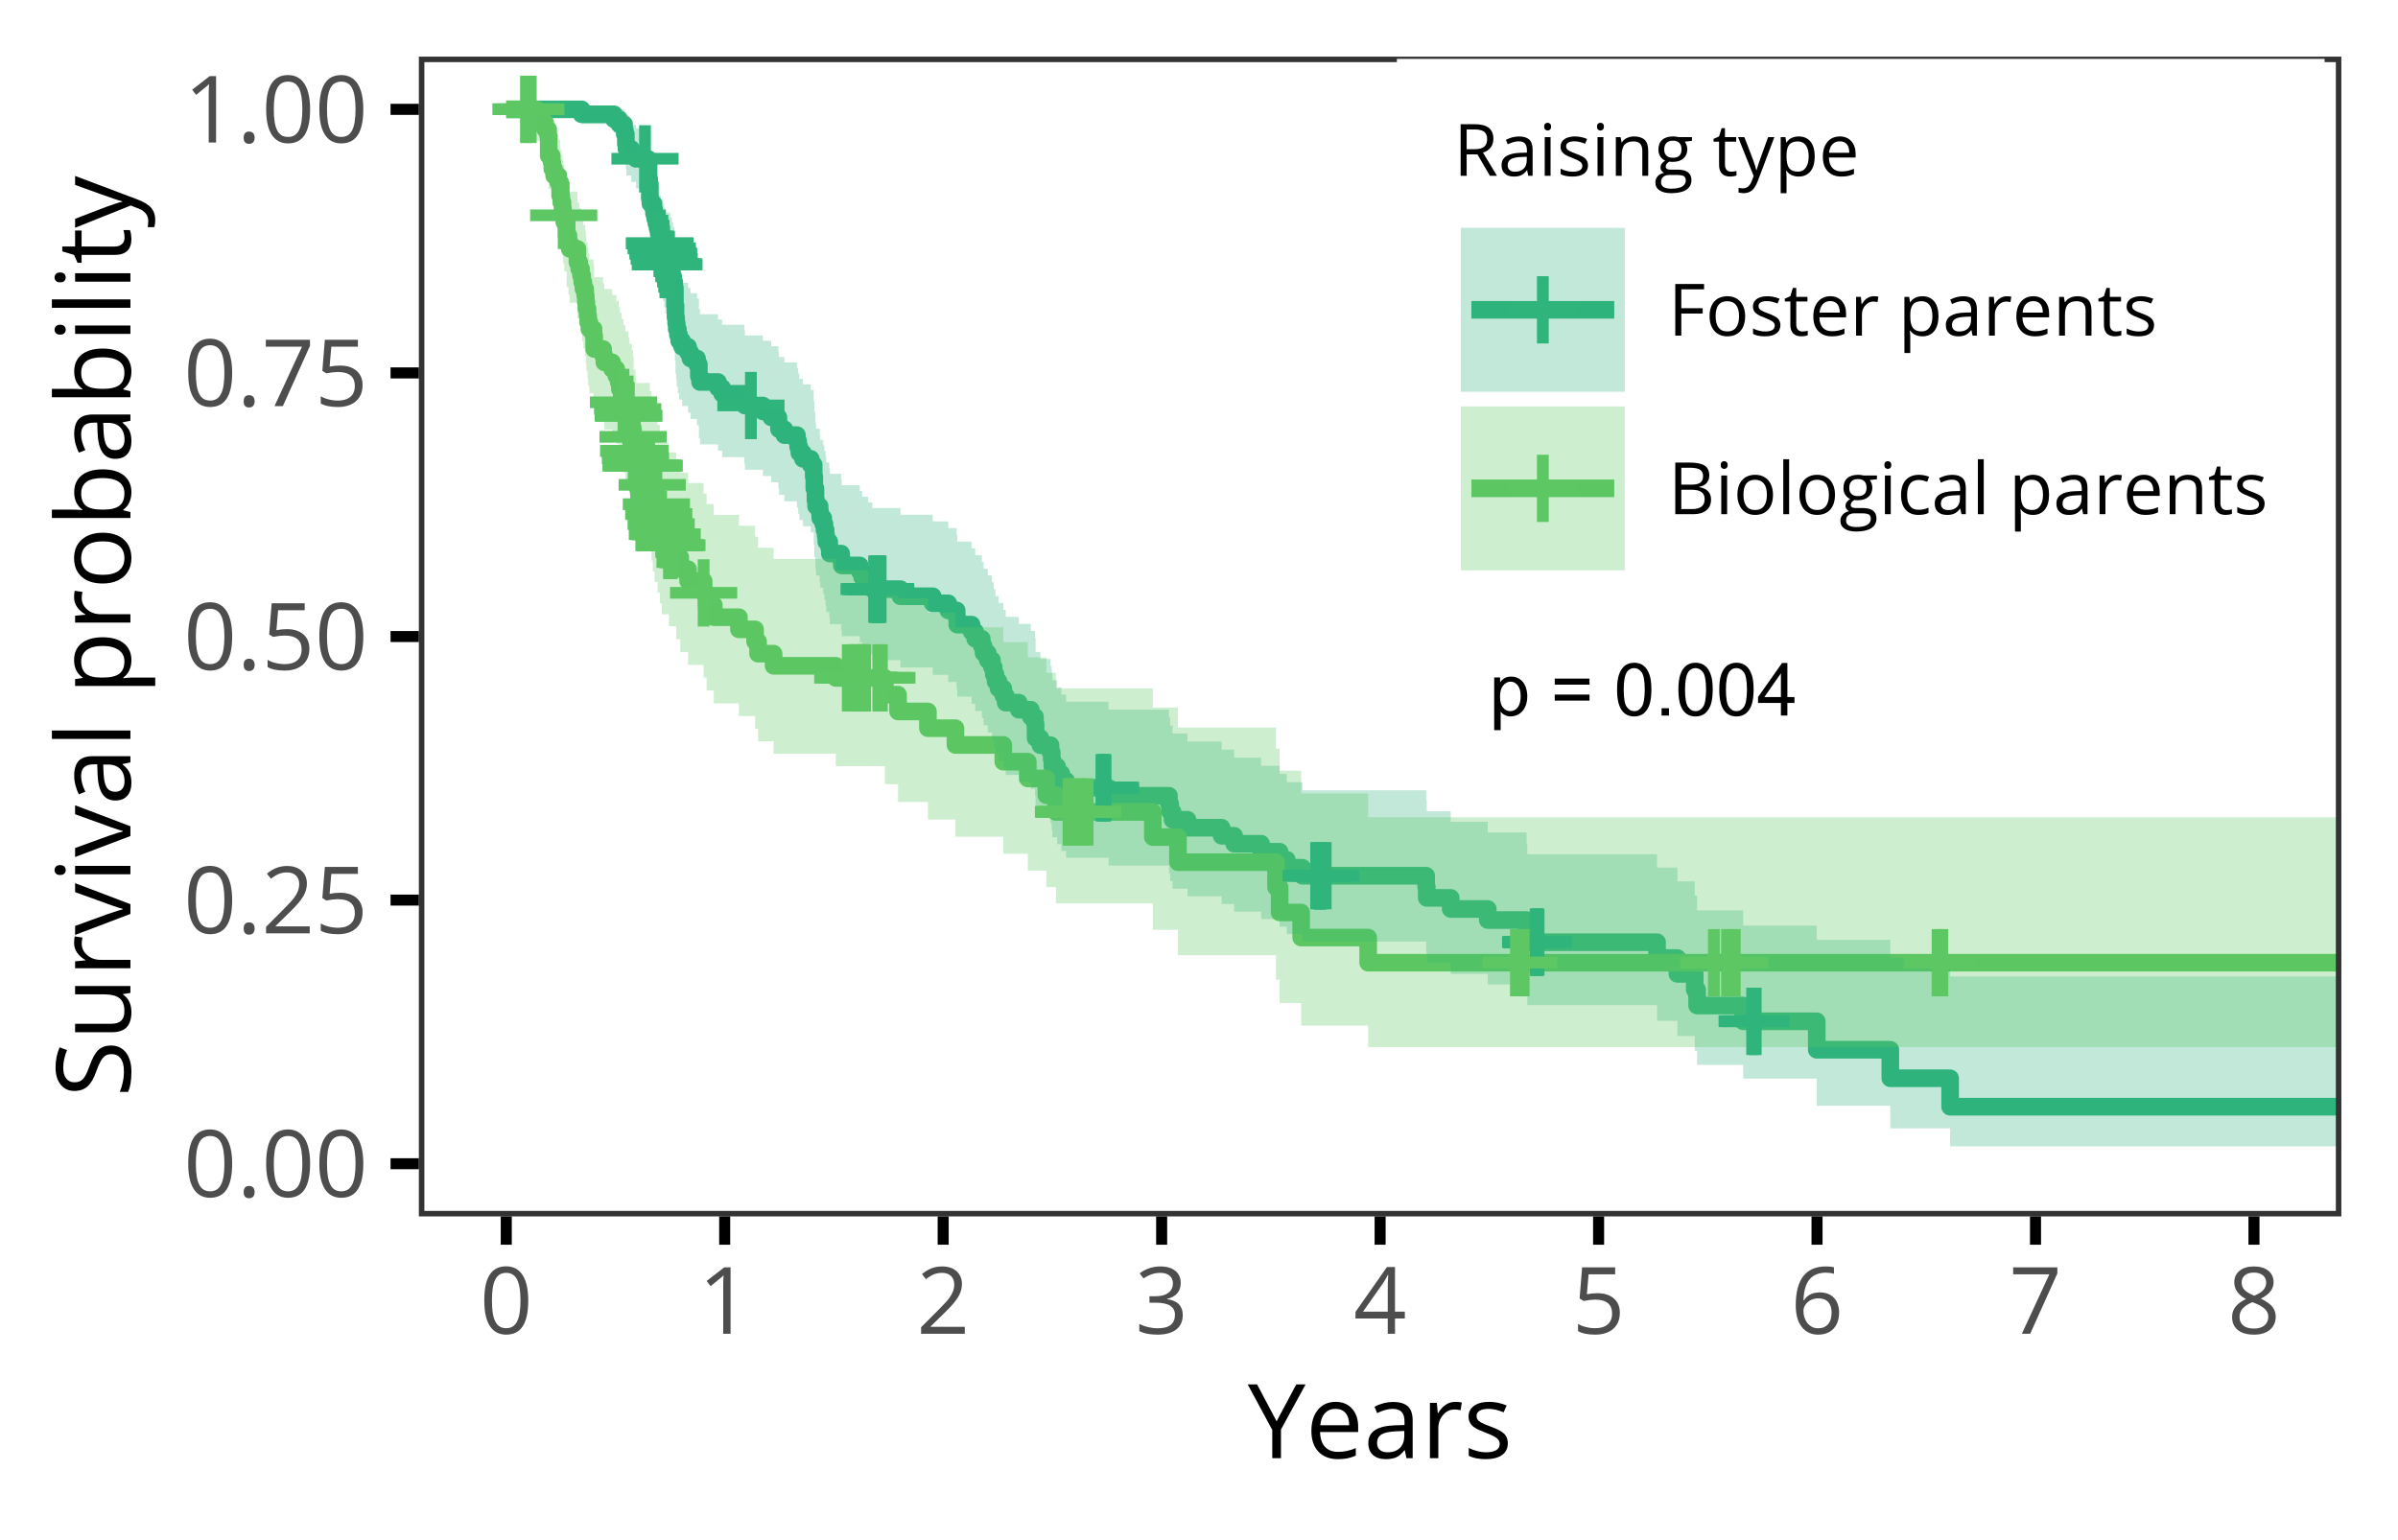 <?xml version="1.0" encoding="UTF-8"?>
<svg xmlns="http://www.w3.org/2000/svg" xmlns:xlink="http://www.w3.org/1999/xlink" width="232pt" height="149pt" viewBox="0 0 232 149" version="1.1">
<defs>
<g>
<symbol overflow="visible" id="glyph0-0">
<path style="stroke:none;" d="M 1.719 0 L 1.719 -8.594 L 8.594 -8.594 L 8.594 0 Z M 1.934 -0.215 L 8.379 -0.215 L 8.379 -8.379 L 1.934 -8.379 Z M 1.934 -0.215 "/>
</symbol>
<symbol overflow="visible" id="glyph0-1">
<path style="stroke:none;" d="M 3.445 -1.59 L 3.445 -4.289 L 0.766 -4.289 L 0.766 -5.418 L 3.445 -5.418 L 3.445 -8.098 L 4.586 -8.098 L 4.586 -5.418 L 7.266 -5.418 L 7.266 -4.289 L 4.586 -4.289 L 4.586 -1.59 Z M 3.445 -1.59 "/>
</symbol>
<symbol overflow="visible" id="glyph1-0">
<path style="stroke:none;" d="M 0.891 0 L 0.891 -4.445 L 4.445 -4.445 L 4.445 0 Z M 1 -0.109 L 4.336 -0.109 L 4.336 -4.336 L 1 -4.336 Z M 1 -0.109 "/>
</symbol>
<symbol overflow="visible" id="glyph1-1">
<path style="stroke:none;" d="M 0.469 1.414 L 0.469 -3.688 L 1.039 -3.688 L 1.039 -3.211 C 1.168 -3.398 1.32 -3.539 1.492 -3.633 C 1.66 -3.727 1.867 -3.773 2.109 -3.773 C 2.422 -3.773 2.699 -3.691 2.941 -3.527 C 3.184 -3.363 3.363 -3.133 3.488 -2.84 C 3.605 -2.543 3.668 -2.219 3.672 -1.871 C 3.668 -1.488 3.602 -1.148 3.469 -0.852 C 3.332 -0.547 3.133 -0.316 2.879 -0.156 C 2.617 0.004 2.348 0.082 2.062 0.082 C 1.852 0.082 1.664 0.039 1.5 -0.047 C 1.336 -0.133 1.199 -0.242 1.094 -0.383 L 1.094 1.414 Z M 1.035 -1.824 C 1.031 -1.348 1.129 -0.996 1.324 -0.77 C 1.516 -0.539 1.746 -0.426 2.02 -0.43 C 2.297 -0.426 2.535 -0.543 2.734 -0.781 C 2.93 -1.016 3.027 -1.383 3.031 -1.875 C 3.027 -2.344 2.934 -2.695 2.742 -2.93 C 2.547 -3.164 2.316 -3.281 2.051 -3.281 C 1.781 -3.281 1.543 -3.156 1.34 -2.906 C 1.133 -2.656 1.031 -2.293 1.035 -1.824 Z M 1.035 -1.824 "/>
</symbol>
<symbol overflow="visible" id="glyph1-2">
<path style="stroke:none;" d=""/>
</symbol>
<symbol overflow="visible" id="glyph1-3">
<path style="stroke:none;" d="M 3.758 -2.992 L 0.395 -2.992 L 0.395 -3.578 L 3.758 -3.578 Z M 3.758 -1.449 L 0.395 -1.449 L 0.395 -2.031 L 3.758 -2.031 Z M 3.758 -1.449 "/>
</symbol>
<symbol overflow="visible" id="glyph1-4">
<path style="stroke:none;" d="M 0.297 -2.512 C 0.293 -3.109 0.355 -3.594 0.48 -3.965 C 0.605 -4.328 0.789 -4.609 1.031 -4.812 C 1.273 -5.008 1.582 -5.109 1.957 -5.113 C 2.23 -5.109 2.469 -5.055 2.676 -4.945 C 2.879 -4.836 3.047 -4.676 3.184 -4.469 C 3.316 -4.262 3.422 -4.012 3.5 -3.715 C 3.574 -3.418 3.613 -3.016 3.617 -2.512 C 3.613 -1.91 3.551 -1.426 3.43 -1.062 C 3.305 -0.695 3.121 -0.414 2.879 -0.215 C 2.633 -0.016 2.328 0.082 1.957 0.086 C 1.465 0.082 1.078 -0.09 0.801 -0.441 C 0.461 -0.863 0.293 -1.555 0.297 -2.512 Z M 0.938 -2.512 C 0.938 -1.672 1.035 -1.113 1.23 -0.84 C 1.426 -0.559 1.668 -0.422 1.957 -0.426 C 2.242 -0.422 2.48 -0.562 2.68 -0.844 C 2.871 -1.121 2.969 -1.676 2.973 -2.512 C 2.969 -3.348 2.871 -3.902 2.68 -4.18 C 2.48 -4.453 2.238 -4.594 1.949 -4.594 C 1.66 -4.594 1.43 -4.473 1.262 -4.23 C 1.043 -3.918 0.938 -3.344 0.938 -2.512 Z M 0.938 -2.512 "/>
</symbol>
<symbol overflow="visible" id="glyph1-5">
<path style="stroke:none;" d="M 0.645 0 L 0.645 -0.711 L 1.359 -0.711 L 1.359 0 Z M 0.645 0 "/>
</symbol>
<symbol overflow="visible" id="glyph1-6">
<path style="stroke:none;" d="M 2.301 0 L 2.301 -1.219 L 0.09 -1.219 L 0.09 -1.793 L 2.414 -5.09 L 2.926 -5.09 L 2.926 -1.793 L 3.613 -1.793 L 3.613 -1.219 L 2.926 -1.219 L 2.926 0 Z M 2.301 -1.793 L 2.301 -4.09 L 0.703 -1.793 Z M 2.301 -1.793 "/>
</symbol>
<symbol overflow="visible" id="glyph2-0">
<path style="stroke:none;" d="M 0.848 -6.426 L 4.543 -6.426 L 4.543 0 L 0.848 0 Z M 1.305 -0.457 L 4.086 -0.457 L 4.086 -5.969 L 1.305 -5.969 Z M 1.305 -0.457 "/>
</symbol>
<symbol overflow="visible" id="glyph2-1">
<path style="stroke:none;" d="M 4.699 -3.223 C 4.699 -2.109 4.523 -1.277 4.172 -0.734 C 3.82 -0.188 3.285 0.082 2.566 0.086 C 1.875 0.082 1.348 -0.195 0.988 -0.754 C 0.625 -1.312 0.445 -2.137 0.449 -3.223 C 0.445 -4.34 0.617 -5.168 0.969 -5.711 C 1.312 -6.254 1.848 -6.527 2.566 -6.527 C 3.262 -6.527 3.789 -6.242 4.156 -5.676 C 4.516 -5.109 4.699 -4.293 4.699 -3.223 Z M 1.188 -3.223 C 1.184 -2.285 1.293 -1.602 1.516 -1.18 C 1.73 -0.75 2.082 -0.539 2.566 -0.539 C 3.051 -0.539 3.402 -0.754 3.621 -1.188 C 3.84 -1.617 3.949 -2.297 3.949 -3.223 C 3.949 -4.145 3.84 -4.82 3.621 -5.25 C 3.402 -5.68 3.051 -5.895 2.566 -5.895 C 2.082 -5.895 1.73 -5.68 1.516 -5.258 C 1.293 -4.832 1.184 -4.156 1.188 -3.223 Z M 1.188 -3.223 "/>
</symbol>
<symbol overflow="visible" id="glyph2-2">
<path style="stroke:none;" d="M 0.668 -0.465 C 0.668 -0.66 0.711 -0.809 0.801 -0.91 C 0.891 -1.008 1.02 -1.059 1.188 -1.062 C 1.355 -1.059 1.488 -1.008 1.582 -0.91 C 1.676 -0.809 1.723 -0.66 1.727 -0.465 C 1.723 -0.27 1.676 -0.125 1.582 -0.023 C 1.484 0.078 1.352 0.129 1.188 0.129 C 1.035 0.129 0.91 0.086 0.812 -0.008 C 0.715 -0.098 0.668 -0.25 0.668 -0.465 Z M 0.668 -0.465 "/>
</symbol>
<symbol overflow="visible" id="glyph2-3">
<path style="stroke:none;" d="M 4.664 0 L 0.438 0 L 0.438 -0.629 L 2.133 -2.328 C 2.648 -2.844 2.988 -3.219 3.152 -3.445 C 3.316 -3.668 3.438 -3.883 3.52 -4.098 C 3.602 -4.305 3.645 -4.531 3.645 -4.777 C 3.645 -5.113 3.539 -5.387 3.332 -5.59 C 3.121 -5.793 2.832 -5.895 2.465 -5.895 C 2.195 -5.895 1.941 -5.848 1.707 -5.762 C 1.465 -5.668 1.199 -5.508 0.91 -5.281 L 0.523 -5.777 C 1.109 -6.27 1.754 -6.516 2.457 -6.516 C 3.059 -6.516 3.531 -6.359 3.875 -6.051 C 4.215 -5.742 4.387 -5.328 4.391 -4.809 C 4.387 -4.398 4.273 -3.996 4.047 -3.598 C 3.816 -3.199 3.391 -2.695 2.766 -2.086 L 1.359 -0.711 L 1.359 -0.676 L 4.664 -0.676 Z M 4.664 0 "/>
</symbol>
<symbol overflow="visible" id="glyph2-4">
<path style="stroke:none;" d="M 2.449 -3.926 C 3.121 -3.926 3.652 -3.758 4.043 -3.422 C 4.434 -3.086 4.629 -2.625 4.629 -2.043 C 4.629 -1.375 4.414 -0.855 3.992 -0.48 C 3.566 -0.105 2.984 0.082 2.242 0.086 C 1.516 0.082 0.965 -0.031 0.586 -0.258 L 0.586 -0.961 C 0.789 -0.828 1.043 -0.723 1.348 -0.652 C 1.652 -0.574 1.953 -0.539 2.25 -0.539 C 2.766 -0.539 3.164 -0.66 3.449 -0.902 C 3.734 -1.145 3.879 -1.496 3.879 -1.961 C 3.879 -2.855 3.328 -3.305 2.234 -3.305 C 1.953 -3.305 1.582 -3.262 1.117 -3.176 L 0.738 -3.418 L 0.98 -6.426 L 4.176 -6.426 L 4.176 -5.754 L 1.605 -5.754 L 1.441 -3.824 C 1.777 -3.891 2.113 -3.926 2.449 -3.926 Z M 2.449 -3.926 "/>
</symbol>
<symbol overflow="visible" id="glyph2-5">
<path style="stroke:none;" d="M 1.254 0 L 3.914 -5.754 L 0.414 -5.754 L 0.414 -6.426 L 4.688 -6.426 L 4.688 -5.84 L 2.062 0 Z M 1.254 0 "/>
</symbol>
<symbol overflow="visible" id="glyph2-6">
<path style="stroke:none;" d="M 3.141 0 L 2.43 0 L 2.43 -4.578 C 2.426 -4.953 2.438 -5.316 2.465 -5.66 C 2.402 -5.598 2.332 -5.531 2.258 -5.465 C 2.18 -5.398 1.832 -5.113 1.211 -4.609 L 0.828 -5.109 L 2.527 -6.426 L 3.141 -6.426 Z M 3.141 0 "/>
</symbol>
<symbol overflow="visible" id="glyph2-7">
<path style="stroke:none;" d="M 4.422 -4.914 C 4.418 -4.5 4.301 -4.164 4.074 -3.906 C 3.84 -3.645 3.516 -3.469 3.098 -3.383 L 3.098 -3.348 C 3.609 -3.277 3.992 -3.113 4.242 -2.855 C 4.492 -2.59 4.617 -2.246 4.617 -1.82 C 4.617 -1.207 4.402 -0.734 3.98 -0.406 C 3.551 -0.078 2.949 0.082 2.172 0.086 C 1.828 0.082 1.516 0.055 1.234 0.008 C 0.949 -0.043 0.676 -0.129 0.414 -0.258 L 0.414 -0.953 C 0.691 -0.812 0.988 -0.707 1.301 -0.637 C 1.613 -0.562 1.91 -0.527 2.195 -0.531 C 3.305 -0.527 3.859 -0.961 3.863 -1.836 C 3.859 -2.613 3.25 -3.004 2.027 -3.008 L 1.395 -3.008 L 1.395 -3.633 L 2.035 -3.633 C 2.531 -3.633 2.93 -3.742 3.223 -3.965 C 3.516 -4.184 3.66 -4.492 3.664 -4.887 C 3.66 -5.199 3.555 -5.445 3.34 -5.625 C 3.125 -5.805 2.832 -5.895 2.465 -5.895 C 2.18 -5.895 1.914 -5.855 1.668 -5.777 C 1.418 -5.699 1.133 -5.559 0.816 -5.355 L 0.449 -5.848 C 0.711 -6.055 1.016 -6.215 1.359 -6.336 C 1.703 -6.453 2.066 -6.516 2.449 -6.516 C 3.07 -6.516 3.555 -6.371 3.902 -6.086 C 4.246 -5.801 4.418 -5.41 4.422 -4.914 Z M 4.422 -4.914 "/>
</symbol>
<symbol overflow="visible" id="glyph2-8">
<path style="stroke:none;" d="M 4.965 -1.477 L 4.012 -1.477 L 4.012 0 L 3.312 0 L 3.312 -1.477 L 0.188 -1.477 L 0.188 -2.113 L 3.238 -6.461 L 4.012 -6.461 L 4.012 -2.141 L 4.965 -2.141 Z M 3.312 -2.141 L 3.312 -4.277 C 3.309 -4.695 3.324 -5.168 3.359 -5.695 L 3.32 -5.695 C 3.176 -5.414 3.043 -5.18 2.926 -4.996 L 0.918 -2.141 Z M 3.312 -2.141 "/>
</symbol>
<symbol overflow="visible" id="glyph2-9">
<path style="stroke:none;" d="M 0.516 -2.746 C 0.516 -4.008 0.758 -4.953 1.25 -5.578 C 1.734 -6.203 2.461 -6.516 3.43 -6.516 C 3.758 -6.516 4.02 -6.488 4.211 -6.434 L 4.211 -5.805 C 3.98 -5.875 3.723 -5.91 3.438 -5.914 C 2.746 -5.91 2.219 -5.695 1.855 -5.27 C 1.492 -4.84 1.293 -4.168 1.262 -3.246 L 1.312 -3.246 C 1.633 -3.75 2.141 -4 2.844 -4.004 C 3.418 -4 3.875 -3.828 4.207 -3.48 C 4.539 -3.129 4.703 -2.656 4.707 -2.062 C 4.703 -1.391 4.523 -0.863 4.16 -0.484 C 3.793 -0.105 3.297 0.082 2.68 0.086 C 2.012 0.082 1.484 -0.164 1.098 -0.66 C 0.707 -1.156 0.516 -1.852 0.516 -2.746 Z M 2.672 -0.531 C 3.086 -0.527 3.406 -0.66 3.641 -0.926 C 3.867 -1.188 3.984 -1.566 3.984 -2.062 C 3.984 -2.484 3.875 -2.816 3.664 -3.062 C 3.445 -3.305 3.129 -3.426 2.707 -3.43 C 2.441 -3.426 2.199 -3.371 1.98 -3.266 C 1.762 -3.152 1.586 -3.004 1.457 -2.816 C 1.324 -2.625 1.258 -2.426 1.262 -2.223 C 1.258 -1.918 1.316 -1.637 1.438 -1.379 C 1.551 -1.113 1.719 -0.906 1.934 -0.758 C 2.148 -0.602 2.395 -0.527 2.672 -0.531 Z M 2.672 -0.531 "/>
</symbol>
<symbol overflow="visible" id="glyph2-10">
<path style="stroke:none;" d="M 2.566 -6.516 C 3.152 -6.516 3.613 -6.379 3.957 -6.105 C 4.297 -5.832 4.469 -5.457 4.473 -4.98 C 4.469 -4.66 4.371 -4.371 4.176 -4.113 C 3.977 -3.852 3.664 -3.613 3.238 -3.402 C 3.758 -3.148 4.129 -2.887 4.348 -2.617 C 4.566 -2.34 4.676 -2.023 4.68 -1.664 C 4.676 -1.133 4.488 -0.707 4.121 -0.391 C 3.746 -0.074 3.238 0.082 2.594 0.086 C 1.902 0.082 1.375 -0.066 1.008 -0.363 C 0.641 -0.66 0.457 -1.086 0.457 -1.641 C 0.457 -2.375 0.902 -2.945 1.801 -3.359 C 1.395 -3.582 1.105 -3.828 0.93 -4.098 C 0.754 -4.359 0.668 -4.656 0.668 -4.988 C 0.668 -5.449 0.84 -5.82 1.184 -6.102 C 1.527 -6.375 1.988 -6.516 2.566 -6.516 Z M 1.18 -1.621 C 1.176 -1.266 1.297 -0.992 1.543 -0.797 C 1.785 -0.602 2.129 -0.504 2.574 -0.504 C 3.008 -0.504 3.348 -0.605 3.594 -0.812 C 3.836 -1.016 3.961 -1.297 3.961 -1.656 C 3.961 -1.938 3.844 -2.191 3.617 -2.414 C 3.383 -2.633 2.984 -2.848 2.422 -3.059 C 1.98 -2.871 1.664 -2.664 1.473 -2.438 C 1.273 -2.211 1.176 -1.938 1.18 -1.621 Z M 2.559 -5.922 C 2.188 -5.918 1.898 -5.832 1.695 -5.66 C 1.484 -5.484 1.383 -5.25 1.383 -4.957 C 1.383 -4.688 1.469 -4.453 1.641 -4.262 C 1.812 -4.066 2.133 -3.875 2.602 -3.684 C 3.02 -3.855 3.316 -4.043 3.492 -4.25 C 3.664 -4.449 3.75 -4.688 3.754 -4.957 C 3.75 -5.254 3.645 -5.488 3.434 -5.66 C 3.223 -5.832 2.93 -5.918 2.559 -5.922 Z M 2.559 -5.922 "/>
</symbol>
<symbol overflow="visible" id="glyph3-0">
<path style="stroke:none;" d="M 0.941 -7.141 L 5.047 -7.141 L 5.047 0 L 0.941 0 Z M 1.449 -0.508 L 4.539 -0.508 L 4.539 -6.633 L 1.449 -6.633 Z M 1.449 -0.508 "/>
</symbol>
<symbol overflow="visible" id="glyph3-1">
<path style="stroke:none;" d="M 2.797 -3.57 L 4.703 -7.141 L 5.602 -7.141 L 3.219 -2.77 L 3.219 0 L 2.379 0 L 2.379 -2.73 L 0 -7.141 L 0.906 -7.141 Z M 2.797 -3.57 "/>
</symbol>
<symbol overflow="visible" id="glyph3-2">
<path style="stroke:none;" d="M 3.121 0.098 C 2.328 0.094 1.703 -0.145 1.246 -0.625 C 0.789 -1.105 0.562 -1.773 0.562 -2.633 C 0.562 -3.492 0.773 -4.18 1.199 -4.688 C 1.621 -5.195 2.191 -5.449 2.91 -5.449 C 3.578 -5.449 4.109 -5.227 4.5 -4.785 C 4.891 -4.344 5.086 -3.762 5.086 -3.043 L 5.086 -2.531 L 1.402 -2.531 C 1.414 -1.898 1.574 -1.418 1.875 -1.098 C 2.176 -0.77 2.598 -0.609 3.148 -0.609 C 3.723 -0.609 4.293 -0.73 4.859 -0.973 L 4.859 -0.25 C 4.57 -0.121 4.301 -0.035 4.047 0.016 C 3.789 0.066 3.48 0.094 3.121 0.098 Z M 2.898 -4.77 C 2.469 -4.77 2.125 -4.629 1.871 -4.348 C 1.613 -4.066 1.465 -3.68 1.422 -3.188 L 4.219 -3.188 C 4.219 -3.695 4.102 -4.086 3.875 -4.359 C 3.645 -4.633 3.32 -4.77 2.898 -4.77 Z M 2.898 -4.77 "/>
</symbol>
<symbol overflow="visible" id="glyph3-3">
<path style="stroke:none;" d="M 4.148 0 L 3.988 -0.762 L 3.949 -0.762 C 3.684 -0.426 3.418 -0.195 3.152 -0.078 C 2.887 0.039 2.555 0.094 2.156 0.098 C 1.625 0.094 1.207 -0.039 0.91 -0.312 C 0.605 -0.582 0.457 -0.973 0.461 -1.48 C 0.457 -2.559 1.32 -3.125 3.051 -3.18 L 3.961 -3.207 L 3.961 -3.539 C 3.961 -3.961 3.867 -4.27 3.688 -4.469 C 3.504 -4.668 3.215 -4.77 2.82 -4.77 C 2.371 -4.77 1.867 -4.633 1.309 -4.359 L 1.059 -4.98 C 1.32 -5.121 1.609 -5.23 1.926 -5.316 C 2.238 -5.395 2.555 -5.438 2.871 -5.438 C 3.508 -5.438 3.98 -5.293 4.289 -5.012 C 4.594 -4.727 4.746 -4.273 4.75 -3.652 L 4.75 0 Z M 2.32 -0.57 C 2.824 -0.566 3.219 -0.707 3.508 -0.984 C 3.793 -1.262 3.938 -1.648 3.941 -2.148 L 3.941 -2.633 L 3.129 -2.598 C 2.484 -2.57 2.02 -2.473 1.734 -2.297 C 1.449 -2.117 1.305 -1.84 1.309 -1.469 C 1.305 -1.176 1.395 -0.953 1.574 -0.801 C 1.75 -0.645 2 -0.566 2.32 -0.57 Z M 2.32 -0.57 "/>
</symbol>
<symbol overflow="visible" id="glyph3-4">
<path style="stroke:none;" d="M 3.301 -5.449 C 3.535 -5.449 3.75 -5.43 3.941 -5.391 L 3.828 -4.641 C 3.602 -4.688 3.406 -4.711 3.242 -4.711 C 2.805 -4.711 2.438 -4.535 2.133 -4.184 C 1.824 -3.832 1.668 -3.395 1.672 -2.871 L 1.672 0 L 0.859 0 L 0.859 -5.352 L 1.527 -5.352 L 1.621 -4.359 L 1.66 -4.359 C 1.855 -4.707 2.094 -4.973 2.375 -5.164 C 2.652 -5.352 2.961 -5.449 3.301 -5.449 Z M 3.301 -5.449 "/>
</symbol>
<symbol overflow="visible" id="glyph3-5">
<path style="stroke:none;" d="M 4.312 -1.461 C 4.312 -0.957 4.125 -0.574 3.754 -0.305 C 3.383 -0.039 2.863 0.094 2.191 0.098 C 1.48 0.094 0.926 -0.016 0.531 -0.238 L 0.531 -0.992 C 0.785 -0.859 1.062 -0.758 1.359 -0.684 C 1.652 -0.605 1.934 -0.566 2.211 -0.57 C 2.633 -0.566 2.961 -0.637 3.188 -0.773 C 3.414 -0.906 3.527 -1.109 3.531 -1.391 C 3.527 -1.594 3.438 -1.773 3.258 -1.926 C 3.078 -2.07 2.727 -2.246 2.203 -2.453 C 1.703 -2.637 1.348 -2.797 1.137 -2.938 C 0.926 -3.07 0.77 -3.227 0.668 -3.406 C 0.566 -3.578 0.516 -3.789 0.516 -4.039 C 0.516 -4.469 0.691 -4.812 1.047 -5.07 C 1.402 -5.32 1.891 -5.449 2.508 -5.449 C 3.086 -5.449 3.648 -5.332 4.199 -5.098 L 3.91 -4.438 C 3.371 -4.656 2.887 -4.77 2.453 -4.77 C 2.066 -4.77 1.777 -4.707 1.582 -4.59 C 1.387 -4.465 1.289 -4.301 1.289 -4.094 C 1.289 -3.945 1.324 -3.82 1.398 -3.723 C 1.469 -3.621 1.586 -3.527 1.75 -3.438 C 1.91 -3.344 2.223 -3.211 2.691 -3.043 C 3.32 -2.809 3.75 -2.578 3.977 -2.344 C 4.199 -2.109 4.312 -1.812 4.312 -1.461 Z M 4.312 -1.461 "/>
</symbol>
<symbol overflow="visible" id="glyph4-0">
<path style="stroke:none;" d="M -7.141 -0.941 L -7.141 -5.047 L 0 -5.047 L 0 -0.941 Z M -0.508 -1.449 L -0.508 -4.539 L -6.633 -4.539 L -6.633 -1.449 Z M -0.508 -1.449 "/>
</symbol>
<symbol overflow="visible" id="glyph4-1">
<path style="stroke:none;" d="M -1.898 -5.008 C -1.27 -5.004 -0.777 -4.777 -0.43 -4.324 C -0.078 -3.867 0.094 -3.246 0.098 -2.469 C 0.094 -1.621 -0.012 -0.973 -0.23 -0.516 L -1.031 -0.52 C -0.906 -0.809 -0.805 -1.125 -0.734 -1.473 C -0.66 -1.816 -0.625 -2.16 -0.629 -2.5 C -0.625 -3.051 -0.73 -3.469 -0.941 -3.75 C -1.148 -4.031 -1.441 -4.172 -1.82 -4.172 C -2.066 -4.172 -2.27 -4.121 -2.426 -4.02 C -2.582 -3.918 -2.727 -3.75 -2.863 -3.52 C -2.996 -3.285 -3.148 -2.934 -3.32 -2.461 C -3.555 -1.797 -3.836 -1.32 -4.164 -1.035 C -4.488 -0.75 -4.914 -0.609 -5.438 -0.609 C -5.988 -0.609 -6.426 -0.816 -6.754 -1.23 C -7.078 -1.645 -7.242 -2.191 -7.242 -2.871 C -7.242 -3.582 -7.109 -4.234 -6.852 -4.828 L -6.129 -4.57 C -6.375 -3.98 -6.496 -3.406 -6.5 -2.852 C -6.496 -2.41 -6.402 -2.066 -6.215 -1.82 C -6.023 -1.57 -5.762 -1.445 -5.43 -1.449 C -5.18 -1.445 -4.977 -1.492 -4.82 -1.586 C -4.66 -1.676 -4.516 -1.828 -4.387 -2.047 C -4.25 -2.262 -4.105 -2.594 -3.949 -3.043 C -3.684 -3.785 -3.395 -4.301 -3.09 -4.586 C -2.781 -4.863 -2.387 -5.004 -1.898 -5.008 Z M -1.898 -5.008 "/>
</symbol>
<symbol overflow="visible" id="glyph4-2">
<path style="stroke:none;" d="M -5.352 -1.621 L -1.879 -1.621 C -1.441 -1.617 -1.117 -1.715 -0.902 -1.918 C -0.688 -2.113 -0.578 -2.426 -0.582 -2.852 C -0.578 -3.41 -0.73 -3.82 -1.039 -4.078 C -1.344 -4.336 -1.844 -4.465 -2.539 -4.469 L -5.352 -4.469 L -5.352 -5.277 L 0 -5.277 L 0 -4.609 L -0.719 -4.492 L -0.719 -4.449 C -0.449 -4.277 -0.246 -4.047 -0.109 -3.758 C 0.027 -3.461 0.094 -3.125 0.098 -2.75 C 0.094 -2.094 -0.059 -1.605 -0.363 -1.285 C -0.672 -0.957 -1.168 -0.797 -1.852 -0.801 L -5.352 -0.801 Z M -5.352 -1.621 "/>
</symbol>
<symbol overflow="visible" id="glyph4-3">
<path style="stroke:none;" d="M -5.449 -3.301 C -5.449 -3.535 -5.43 -3.75 -5.391 -3.941 L -4.641 -3.828 C -4.688 -3.602 -4.711 -3.406 -4.711 -3.242 C -4.711 -2.805 -4.535 -2.438 -4.184 -2.133 C -3.832 -1.824 -3.395 -1.668 -2.871 -1.672 L 0 -1.672 L 0 -0.859 L -5.352 -0.859 L -5.352 -1.527 L -4.359 -1.621 L -4.359 -1.66 C -4.707 -1.855 -4.973 -2.094 -5.164 -2.375 C -5.352 -2.652 -5.449 -2.961 -5.449 -3.301 Z M -5.449 -3.301 "/>
</symbol>
<symbol overflow="visible" id="glyph4-4">
<path style="stroke:none;" d="M 0 -2.031 L -5.352 0 L -5.352 -0.871 L -2.18 -2.023 C -1.434 -2.281 -0.949 -2.434 -0.73 -2.48 L -0.73 -2.52 C -0.902 -2.555 -1.262 -2.668 -1.805 -2.859 C -2.344 -3.047 -3.523 -3.473 -5.352 -4.141 L -5.352 -5.008 L 0 -2.977 Z M 0 -2.031 "/>
</symbol>
<symbol overflow="visible" id="glyph4-5">
<path style="stroke:none;" d="M 0 -1.672 L 0 -0.859 L -5.352 -0.859 L -5.352 -1.672 Z M -6.801 -0.793 C -6.984 -0.789 -7.121 -0.836 -7.207 -0.93 C -7.293 -1.02 -7.336 -1.133 -7.34 -1.27 C -7.336 -1.398 -7.293 -1.512 -7.207 -1.605 C -7.117 -1.699 -6.98 -1.746 -6.801 -1.75 C -6.617 -1.746 -6.48 -1.699 -6.391 -1.605 C -6.301 -1.512 -6.258 -1.398 -6.258 -1.27 C -6.258 -1.133 -6.301 -1.02 -6.391 -0.93 C -6.48 -0.836 -6.617 -0.789 -6.801 -0.793 Z M -6.801 -0.793 "/>
</symbol>
<symbol overflow="visible" id="glyph4-6">
<path style="stroke:none;" d="M 0 -4.148 L -0.762 -3.988 L -0.762 -3.949 C -0.426 -3.684 -0.195 -3.418 -0.078 -3.152 C 0.039 -2.887 0.094 -2.555 0.098 -2.156 C 0.094 -1.625 -0.039 -1.207 -0.312 -0.91 C -0.582 -0.605 -0.973 -0.457 -1.48 -0.461 C -2.559 -0.457 -3.125 -1.32 -3.18 -3.051 L -3.207 -3.961 L -3.539 -3.961 C -3.961 -3.961 -4.27 -3.867 -4.469 -3.688 C -4.668 -3.504 -4.77 -3.219 -4.77 -2.824 C -4.77 -2.375 -4.633 -1.867 -4.359 -1.309 L -4.98 -1.059 C -5.121 -1.32 -5.23 -1.609 -5.316 -1.926 C -5.395 -2.238 -5.438 -2.555 -5.438 -2.871 C -5.438 -3.508 -5.293 -3.98 -5.012 -4.289 C -4.727 -4.594 -4.273 -4.746 -3.652 -4.75 L 0 -4.75 Z M -0.57 -2.32 C -0.566 -2.824 -0.707 -3.219 -0.984 -3.508 C -1.262 -3.793 -1.648 -3.938 -2.148 -3.941 L -2.633 -3.941 L -2.598 -3.129 C -2.57 -2.484 -2.473 -2.02 -2.297 -1.734 C -2.117 -1.449 -1.84 -1.305 -1.469 -1.309 C -1.176 -1.305 -0.953 -1.395 -0.801 -1.574 C -0.645 -1.75 -0.566 -2 -0.57 -2.32 Z M -0.57 -2.32 "/>
</symbol>
<symbol overflow="visible" id="glyph4-7">
<path style="stroke:none;" d="M 0 -1.672 L 0 -0.859 L -7.598 -0.859 L -7.598 -1.672 Z M 0 -1.672 "/>
</symbol>
<symbol overflow="visible" id="glyph4-8">
<path style="stroke:none;" d=""/>
</symbol>
<symbol overflow="visible" id="glyph4-9">
<path style="stroke:none;" d="M 0.098 -3.352 C 0.094 -3 0.031 -2.68 -0.094 -2.395 C -0.223 -2.102 -0.418 -1.859 -0.688 -1.672 L -0.688 -1.609 C -0.371 -1.648 -0.078 -1.668 0.199 -1.672 L 2.402 -1.668 L 2.402 -0.859 L -5.352 -0.859 L -5.352 -1.52 L -4.617 -1.633 L -4.617 -1.672 C -4.91 -1.875 -5.121 -2.117 -5.254 -2.398 C -5.383 -2.672 -5.449 -2.992 -5.449 -3.352 C -5.449 -4.059 -5.203 -4.605 -4.719 -4.992 C -4.23 -5.375 -3.551 -5.566 -2.68 -5.57 C -1.797 -5.566 -1.117 -5.371 -0.633 -4.98 C -0.148 -4.59 0.094 -4.047 0.098 -3.352 Z M -4.762 -3.234 C -4.758 -2.688 -4.605 -2.289 -4.305 -2.047 C -4 -1.797 -3.52 -1.672 -2.859 -1.672 L -2.68 -1.672 C -1.926 -1.668 -1.391 -1.793 -1.066 -2.047 C -0.742 -2.293 -0.578 -2.695 -0.582 -3.25 C -0.578 -3.711 -0.766 -4.074 -1.141 -4.336 C -1.512 -4.598 -2.027 -4.727 -2.691 -4.73 C -3.355 -4.727 -3.867 -4.598 -4.227 -4.336 C -4.578 -4.074 -4.758 -3.707 -4.762 -3.234 Z M -4.762 -3.234 "/>
</symbol>
<symbol overflow="visible" id="glyph4-10">
<path style="stroke:none;" d="M -2.68 -5.477 C -1.805 -5.473 -1.125 -5.254 -0.637 -4.816 C -0.148 -4.379 0.094 -3.773 0.098 -3 C 0.094 -2.52 -0.016 -2.094 -0.238 -1.723 C -0.461 -1.352 -0.781 -1.062 -1.203 -0.863 C -1.621 -0.66 -2.113 -0.562 -2.68 -0.562 C -3.547 -0.562 -4.227 -0.777 -4.719 -1.215 C -5.203 -1.648 -5.449 -2.254 -5.449 -3.031 C -5.449 -3.777 -5.199 -4.375 -4.699 -4.816 C -4.199 -5.254 -3.523 -5.473 -2.68 -5.477 Z M -2.68 -1.402 C -1.992 -1.398 -1.473 -1.535 -1.117 -1.812 C -0.758 -2.082 -0.578 -2.484 -0.582 -3.016 C -0.578 -3.543 -0.758 -3.945 -1.113 -4.227 C -1.469 -4.5 -1.988 -4.641 -2.68 -4.641 C -3.355 -4.641 -3.875 -4.5 -4.23 -4.227 C -4.582 -3.945 -4.758 -3.539 -4.762 -3.008 C -4.758 -2.473 -4.582 -2.074 -4.238 -1.805 C -3.887 -1.535 -3.367 -1.398 -2.68 -1.402 Z M -2.68 -1.402 "/>
</symbol>
<symbol overflow="visible" id="glyph4-11">
<path style="stroke:none;" d="M -5.438 -3.352 C -5.438 -4.055 -5.195 -4.598 -4.719 -4.988 C -4.234 -5.371 -3.555 -5.566 -2.68 -5.57 C -1.797 -5.566 -1.117 -5.371 -0.633 -4.98 C -0.148 -4.59 0.094 -4.047 0.098 -3.352 C 0.094 -3 0.031 -2.68 -0.094 -2.395 C -0.223 -2.102 -0.418 -1.859 -0.688 -1.672 L -0.688 -1.609 L 0 -1.441 L 0 -0.859 L -7.598 -0.859 L -7.598 -1.672 L -5.75 -1.672 C -5.336 -1.668 -4.969 -1.656 -4.641 -1.633 L -4.641 -1.672 C -5.172 -2.047 -5.438 -2.609 -5.438 -3.352 Z M -4.762 -3.234 C -4.758 -2.68 -4.598 -2.277 -4.285 -2.035 C -3.965 -1.789 -3.43 -1.668 -2.68 -1.672 C -1.926 -1.668 -1.391 -1.793 -1.066 -2.047 C -0.742 -2.293 -0.578 -2.695 -0.582 -3.25 C -0.578 -3.746 -0.762 -4.117 -1.125 -4.363 C -1.484 -4.605 -2.004 -4.727 -2.691 -4.73 C -3.383 -4.727 -3.902 -4.605 -4.246 -4.363 C -4.586 -4.117 -4.758 -3.742 -4.762 -3.234 Z M -4.762 -3.234 "/>
</symbol>
<symbol overflow="visible" id="glyph4-12">
<path style="stroke:none;" d="M -0.57 -2.586 C -0.566 -2.727 -0.578 -2.867 -0.602 -3.004 C -0.621 -3.133 -0.645 -3.238 -0.668 -3.32 L -0.047 -3.32 C -0.008 -3.23 0.023 -3.102 0.055 -2.93 C 0.078 -2.758 0.094 -2.602 0.098 -2.469 C 0.094 -1.43 -0.449 -0.914 -1.539 -0.918 L -4.723 -0.918 L -4.723 -0.152 L -5.113 -0.152 L -5.449 -0.918 L -6.594 -1.262 L -6.594 -1.73 L -5.352 -1.73 L -5.352 -3.281 L -4.723 -3.281 L -4.723 -1.73 L -1.57 -1.727 C -1.25 -1.723 -1 -1.801 -0.828 -1.957 C -0.652 -2.109 -0.566 -2.316 -0.57 -2.586 Z M -0.57 -2.586 "/>
</symbol>
<symbol overflow="visible" id="glyph4-13">
<path style="stroke:none;" d="M -5.352 -0.012 L -5.352 -0.879 L -2.301 -2.051 C -1.602 -2.309 -1.098 -2.469 -0.789 -2.531 L -0.789 -2.57 C -0.953 -2.609 -1.238 -2.699 -1.641 -2.836 C -2.043 -2.969 -3.277 -3.41 -5.352 -4.16 L -5.352 -5.031 L 0.742 -2.73 C 1.34 -2.5 1.766 -2.23 2.023 -1.93 C 2.273 -1.621 2.402 -1.25 2.402 -0.809 C 2.402 -0.559 2.375 -0.312 2.32 -0.078 L 1.672 -0.078 C 1.703 -0.254 1.723 -0.457 1.727 -0.68 C 1.723 -1.234 1.41 -1.629 0.793 -1.871 L 0.031 -2.168 Z M -5.352 -0.012 "/>
</symbol>
<symbol overflow="visible" id="glyph5-0">
<path style="stroke:none;" d="M 0.66 -4.996 L 3.535 -4.996 L 3.535 0 L 0.66 0 Z M 1.016 -0.355 L 3.18 -0.355 L 3.18 -4.641 L 1.016 -4.641 Z M 1.016 -0.355 "/>
</symbol>
<symbol overflow="visible" id="glyph5-1">
<path style="stroke:none;" d="M 1.27 -2.078 L 1.27 0 L 0.688 0 L 0.688 -4.996 L 2.059 -4.996 C 2.668 -4.992 3.121 -4.875 3.414 -4.645 C 3.707 -4.406 3.855 -4.055 3.855 -3.586 C 3.855 -2.922 3.52 -2.473 2.852 -2.246 L 4.207 0 L 3.52 0 L 2.312 -2.078 Z M 1.27 -2.578 L 2.062 -2.578 C 2.473 -2.578 2.773 -2.656 2.965 -2.82 C 3.156 -2.98 3.25 -3.227 3.254 -3.555 C 3.25 -3.883 3.152 -4.121 2.961 -4.27 C 2.762 -4.414 2.449 -4.488 2.023 -4.488 L 1.27 -4.488 Z M 1.27 -2.578 "/>
</symbol>
<symbol overflow="visible" id="glyph5-2">
<path style="stroke:none;" d="M 2.906 0 L 2.793 -0.531 L 2.766 -0.531 C 2.578 -0.293 2.391 -0.133 2.207 -0.055 C 2.02 0.031 1.789 0.07 1.512 0.07 C 1.137 0.07 0.844 -0.023 0.637 -0.219 C 0.422 -0.406 0.316 -0.68 0.32 -1.035 C 0.316 -1.789 0.922 -2.188 2.137 -2.227 L 2.773 -2.246 L 2.773 -2.477 C 2.77 -2.77 2.707 -2.988 2.582 -3.129 C 2.453 -3.27 2.25 -3.34 1.977 -3.34 C 1.66 -3.34 1.309 -3.242 0.914 -3.051 L 0.742 -3.484 C 0.926 -3.582 1.129 -3.66 1.348 -3.723 C 1.566 -3.777 1.785 -3.809 2.008 -3.809 C 2.453 -3.809 2.785 -3.707 3 -3.508 C 3.215 -3.309 3.32 -2.992 3.324 -2.555 L 3.324 0 Z M 1.625 -0.398 C 1.973 -0.398 2.25 -0.492 2.453 -0.688 C 2.652 -0.879 2.754 -1.152 2.758 -1.504 L 2.758 -1.844 L 2.191 -1.82 C 1.738 -1.801 1.41 -1.73 1.215 -1.605 C 1.012 -1.48 0.914 -1.285 0.914 -1.027 C 0.914 -0.82 0.977 -0.664 1.102 -0.559 C 1.227 -0.449 1.398 -0.398 1.625 -0.398 Z M 1.625 -0.398 "/>
</symbol>
<symbol overflow="visible" id="glyph5-3">
<path style="stroke:none;" d="M 1.168 0 L 0.602 0 L 0.602 -3.746 L 1.168 -3.746 Z M 0.555 -4.762 C 0.551 -4.891 0.582 -4.984 0.648 -5.047 C 0.711 -5.102 0.793 -5.133 0.891 -5.137 C 0.977 -5.133 1.051 -5.102 1.121 -5.043 C 1.184 -4.98 1.219 -4.887 1.223 -4.762 C 1.219 -4.633 1.184 -4.539 1.121 -4.477 C 1.051 -4.414 0.977 -4.383 0.891 -4.383 C 0.793 -4.383 0.711 -4.414 0.648 -4.477 C 0.582 -4.539 0.551 -4.633 0.555 -4.762 Z M 0.555 -4.762 "/>
</symbol>
<symbol overflow="visible" id="glyph5-4">
<path style="stroke:none;" d="M 3.02 -1.023 C 3.016 -0.672 2.887 -0.402 2.629 -0.215 C 2.367 -0.023 2.004 0.07 1.535 0.07 C 1.035 0.07 0.645 -0.008 0.371 -0.168 L 0.371 -0.695 C 0.547 -0.602 0.742 -0.527 0.949 -0.477 C 1.156 -0.422 1.355 -0.398 1.547 -0.398 C 1.844 -0.398 2.07 -0.445 2.23 -0.539 C 2.391 -0.633 2.473 -0.777 2.473 -0.973 C 2.473 -1.117 2.406 -1.242 2.281 -1.348 C 2.152 -1.449 1.906 -1.57 1.543 -1.715 C 1.191 -1.844 0.945 -1.957 0.797 -2.055 C 0.648 -2.152 0.539 -2.262 0.469 -2.387 C 0.398 -2.504 0.363 -2.652 0.363 -2.828 C 0.363 -3.129 0.484 -3.367 0.734 -3.547 C 0.98 -3.719 1.324 -3.809 1.758 -3.812 C 2.16 -3.809 2.551 -3.727 2.938 -3.57 L 2.738 -3.105 C 2.355 -3.262 2.016 -3.34 1.715 -3.34 C 1.445 -3.34 1.242 -3.297 1.105 -3.211 C 0.969 -3.125 0.902 -3.008 0.902 -2.863 C 0.902 -2.762 0.926 -2.676 0.977 -2.605 C 1.027 -2.531 1.109 -2.465 1.227 -2.406 C 1.336 -2.34 1.555 -2.246 1.883 -2.129 C 2.324 -1.965 2.625 -1.805 2.785 -1.641 C 2.938 -1.477 3.016 -1.27 3.02 -1.023 Z M 3.02 -1.023 "/>
</symbol>
<symbol overflow="visible" id="glyph5-5">
<path style="stroke:none;" d="M 3.164 0 L 3.164 -2.422 C 3.164 -2.727 3.094 -2.957 2.957 -3.105 C 2.816 -3.254 2.598 -3.328 2.305 -3.332 C 1.906 -3.328 1.621 -3.223 1.441 -3.012 C 1.258 -2.801 1.164 -2.449 1.168 -1.965 L 1.168 0 L 0.602 0 L 0.602 -3.746 L 1.062 -3.746 L 1.156 -3.234 L 1.184 -3.234 C 1.297 -3.418 1.457 -3.559 1.668 -3.66 C 1.875 -3.758 2.109 -3.809 2.371 -3.812 C 2.82 -3.809 3.16 -3.699 3.391 -3.484 C 3.617 -3.266 3.73 -2.918 3.734 -2.445 L 3.734 0 Z M 3.164 0 "/>
</symbol>
<symbol overflow="visible" id="glyph5-6">
<path style="stroke:none;" d="M 3.668 -3.746 L 3.668 -3.387 L 2.973 -3.305 C 3.035 -3.227 3.094 -3.121 3.145 -2.992 C 3.191 -2.863 3.215 -2.719 3.219 -2.555 C 3.215 -2.188 3.09 -1.895 2.844 -1.68 C 2.59 -1.457 2.246 -1.348 1.812 -1.352 C 1.695 -1.348 1.59 -1.355 1.496 -1.379 C 1.25 -1.246 1.129 -1.086 1.133 -0.895 C 1.129 -0.789 1.172 -0.715 1.258 -0.668 C 1.34 -0.617 1.484 -0.59 1.695 -0.594 L 2.359 -0.594 C 2.762 -0.59 3.074 -0.504 3.293 -0.336 C 3.512 -0.164 3.621 0.078 3.621 0.406 C 3.621 0.816 3.453 1.133 3.121 1.352 C 2.785 1.566 2.301 1.676 1.664 1.68 C 1.172 1.676 0.793 1.586 0.531 1.406 C 0.262 1.223 0.129 0.965 0.133 0.637 C 0.129 0.406 0.203 0.207 0.352 0.043 C 0.496 -0.121 0.699 -0.23 0.969 -0.293 C 0.867 -0.336 0.789 -0.402 0.727 -0.496 C 0.66 -0.586 0.625 -0.691 0.629 -0.812 C 0.625 -0.949 0.664 -1.07 0.738 -1.172 C 0.809 -1.273 0.922 -1.371 1.082 -1.469 C 0.887 -1.547 0.73 -1.684 0.609 -1.875 C 0.484 -2.066 0.422 -2.285 0.426 -2.531 C 0.422 -2.941 0.543 -3.258 0.793 -3.48 C 1.035 -3.699 1.387 -3.809 1.844 -3.812 C 2.035 -3.809 2.211 -3.785 2.371 -3.746 Z M 0.68 0.629 C 0.68 0.828 0.762 0.984 0.934 1.09 C 1.102 1.191 1.348 1.242 1.672 1.246 C 2.145 1.242 2.5 1.172 2.73 1.031 C 2.957 0.891 3.07 0.695 3.074 0.453 C 3.07 0.246 3.008 0.105 2.883 0.031 C 2.758 -0.047 2.52 -0.082 2.176 -0.086 L 1.496 -0.086 C 1.234 -0.082 1.035 -0.023 0.895 0.098 C 0.75 0.219 0.68 0.395 0.68 0.629 Z M 0.988 -2.547 C 0.984 -2.281 1.059 -2.082 1.211 -1.949 C 1.355 -1.812 1.562 -1.746 1.828 -1.75 C 2.383 -1.746 2.66 -2.016 2.66 -2.555 C 2.66 -3.117 2.379 -3.398 1.82 -3.402 C 1.551 -3.398 1.344 -3.324 1.203 -3.184 C 1.055 -3.035 0.984 -2.824 0.988 -2.547 Z M 0.988 -2.547 "/>
</symbol>
<symbol overflow="visible" id="glyph5-7">
<path style="stroke:none;" d=""/>
</symbol>
<symbol overflow="visible" id="glyph5-8">
<path style="stroke:none;" d="M 1.812 -0.398 C 1.906 -0.398 2.004 -0.406 2.102 -0.422 C 2.191 -0.438 2.266 -0.453 2.324 -0.469 L 2.324 -0.035 C 2.258 -0.004 2.168 0.02 2.051 0.039 C 1.934 0.059 1.824 0.07 1.73 0.07 C 1 0.07 0.637 -0.312 0.641 -1.078 L 0.641 -3.305 L 0.105 -3.305 L 0.105 -3.578 L 0.641 -3.812 L 0.883 -4.613 L 1.211 -4.613 L 1.211 -3.746 L 2.297 -3.746 L 2.297 -3.305 L 1.211 -3.305 L 1.211 -1.102 C 1.207 -0.875 1.262 -0.699 1.371 -0.578 C 1.477 -0.457 1.621 -0.398 1.812 -0.398 Z M 1.812 -0.398 "/>
</symbol>
<symbol overflow="visible" id="glyph5-9">
<path style="stroke:none;" d="M 0.008 -3.746 L 0.617 -3.746 L 1.438 -1.609 C 1.613 -1.121 1.727 -0.77 1.77 -0.555 L 1.797 -0.555 C 1.824 -0.668 1.887 -0.867 1.984 -1.148 C 2.074 -1.43 2.383 -2.293 2.914 -3.746 L 3.52 -3.746 L 1.91 0.52 C 1.75 0.938 1.562 1.234 1.352 1.414 C 1.137 1.586 0.875 1.676 0.566 1.68 C 0.391 1.676 0.219 1.656 0.055 1.625 L 0.055 1.168 C 0.176 1.191 0.316 1.207 0.477 1.211 C 0.859 1.207 1.137 0.988 1.309 0.555 L 1.516 0.02 Z M 0.008 -3.746 "/>
</symbol>
<symbol overflow="visible" id="glyph5-10">
<path style="stroke:none;" d="M 2.344 0.07 C 2.102 0.07 1.879 0.027 1.676 -0.066 C 1.473 -0.152 1.301 -0.293 1.168 -0.48 L 1.129 -0.48 C 1.152 -0.262 1.164 -0.055 1.168 0.141 L 1.168 1.68 L 0.602 1.68 L 0.602 -3.746 L 1.062 -3.746 L 1.141 -3.234 L 1.168 -3.234 C 1.309 -3.438 1.48 -3.582 1.676 -3.676 C 1.871 -3.762 2.094 -3.809 2.344 -3.812 C 2.84 -3.809 3.223 -3.641 3.492 -3.305 C 3.762 -2.965 3.895 -2.488 3.898 -1.875 C 3.895 -1.258 3.758 -0.777 3.488 -0.441 C 3.211 -0.098 2.832 0.07 2.344 0.07 Z M 2.262 -3.332 C 1.879 -3.328 1.602 -3.223 1.43 -3.012 C 1.258 -2.801 1.168 -2.465 1.168 -2.004 L 1.168 -1.875 C 1.164 -1.348 1.254 -0.969 1.43 -0.746 C 1.605 -0.516 1.887 -0.402 2.277 -0.406 C 2.598 -0.402 2.852 -0.535 3.035 -0.797 C 3.219 -1.059 3.309 -1.418 3.312 -1.883 C 3.309 -2.348 3.219 -2.707 3.035 -2.957 C 2.852 -3.203 2.594 -3.328 2.262 -3.332 Z M 2.262 -3.332 "/>
</symbol>
<symbol overflow="visible" id="glyph5-11">
<path style="stroke:none;" d="M 2.184 0.07 C 1.625 0.07 1.188 -0.098 0.871 -0.438 C 0.551 -0.773 0.391 -1.242 0.395 -1.844 C 0.391 -2.445 0.539 -2.926 0.84 -3.281 C 1.133 -3.633 1.535 -3.809 2.039 -3.812 C 2.508 -3.809 2.879 -3.652 3.152 -3.348 C 3.426 -3.035 3.562 -2.629 3.562 -2.129 L 3.562 -1.77 L 0.98 -1.77 C 0.988 -1.328 1.102 -0.992 1.312 -0.766 C 1.523 -0.535 1.82 -0.422 2.203 -0.426 C 2.605 -0.422 3.004 -0.508 3.402 -0.68 L 3.402 -0.176 C 3.199 -0.086 3.008 -0.023 2.832 0.012 C 2.648 0.051 2.434 0.07 2.184 0.07 Z M 2.031 -3.34 C 1.727 -3.34 1.484 -3.238 1.309 -3.043 C 1.129 -2.844 1.027 -2.574 0.996 -2.23 L 2.953 -2.23 C 2.953 -2.586 2.871 -2.859 2.715 -3.055 C 2.551 -3.242 2.324 -3.34 2.031 -3.34 Z M 2.031 -3.34 "/>
</symbol>
<symbol overflow="visible" id="glyph5-12">
<path style="stroke:none;" d="M 1.27 0 L 0.688 0 L 0.688 -4.996 L 3.473 -4.996 L 3.473 -4.48 L 1.27 -4.48 L 1.27 -2.652 L 3.34 -2.652 L 3.34 -2.137 L 1.27 -2.137 Z M 1.27 0 "/>
</symbol>
<symbol overflow="visible" id="glyph5-13">
<path style="stroke:none;" d="M 3.836 -1.875 C 3.832 -1.266 3.68 -0.789 3.375 -0.445 C 3.066 -0.102 2.641 0.07 2.098 0.07 C 1.762 0.07 1.465 -0.008 1.207 -0.164 C 0.945 -0.32 0.742 -0.547 0.605 -0.844 C 0.461 -1.137 0.391 -1.48 0.395 -1.875 C 0.391 -2.484 0.543 -2.957 0.852 -3.301 C 1.152 -3.637 1.578 -3.809 2.121 -3.812 C 2.645 -3.809 3.059 -3.633 3.371 -3.289 C 3.676 -2.938 3.832 -2.469 3.836 -1.875 Z M 0.98 -1.875 C 0.977 -1.398 1.074 -1.031 1.266 -0.781 C 1.457 -0.527 1.738 -0.402 2.113 -0.406 C 2.48 -0.402 2.762 -0.527 2.957 -0.781 C 3.148 -1.027 3.246 -1.395 3.246 -1.875 C 3.246 -2.352 3.148 -2.711 2.957 -2.961 C 2.762 -3.203 2.477 -3.328 2.105 -3.332 C 1.73 -3.328 1.449 -3.207 1.262 -2.965 C 1.07 -2.723 0.977 -2.359 0.98 -1.875 Z M 0.98 -1.875 "/>
</symbol>
<symbol overflow="visible" id="glyph5-14">
<path style="stroke:none;" d="M 2.312 -3.812 C 2.473 -3.809 2.621 -3.797 2.758 -3.773 L 2.68 -3.246 C 2.52 -3.277 2.383 -3.293 2.27 -3.297 C 1.965 -3.293 1.707 -3.168 1.492 -2.926 C 1.273 -2.676 1.164 -2.371 1.168 -2.008 L 1.168 0 L 0.602 0 L 0.602 -3.746 L 1.07 -3.746 L 1.133 -3.051 L 1.164 -3.051 C 1.301 -3.293 1.469 -3.48 1.664 -3.613 C 1.859 -3.742 2.074 -3.809 2.312 -3.812 Z M 2.312 -3.812 "/>
</symbol>
<symbol overflow="visible" id="glyph5-15">
<path style="stroke:none;" d="M 0.688 -4.996 L 2.098 -4.996 C 2.762 -4.992 3.238 -4.895 3.535 -4.699 C 3.828 -4.5 3.977 -4.184 3.98 -3.758 C 3.977 -3.461 3.895 -3.219 3.73 -3.027 C 3.562 -2.832 3.324 -2.707 3.012 -2.652 L 3.012 -2.617 C 3.77 -2.484 4.148 -2.086 4.148 -1.422 C 4.148 -0.973 3.996 -0.625 3.695 -0.375 C 3.391 -0.125 2.969 0 2.43 0 L 0.688 0 Z M 1.27 -2.859 L 2.227 -2.859 C 2.633 -2.859 2.926 -2.922 3.109 -3.051 C 3.285 -3.176 3.375 -3.395 3.379 -3.703 C 3.375 -3.98 3.273 -4.18 3.078 -4.309 C 2.875 -4.43 2.559 -4.492 2.121 -4.496 L 1.27 -4.496 Z M 1.27 -2.367 L 1.27 -0.496 L 2.312 -0.496 C 2.711 -0.492 3.012 -0.57 3.219 -0.73 C 3.422 -0.883 3.527 -1.125 3.527 -1.461 C 3.527 -1.77 3.422 -2 3.215 -2.148 C 3.004 -2.293 2.688 -2.367 2.262 -2.367 Z M 1.27 -2.367 "/>
</symbol>
<symbol overflow="visible" id="glyph5-16">
<path style="stroke:none;" d="M 1.168 0 L 0.602 0 L 0.602 -5.32 L 1.168 -5.32 Z M 1.168 0 "/>
</symbol>
<symbol overflow="visible" id="glyph5-17">
<path style="stroke:none;" d="M 2.098 0.07 C 1.555 0.07 1.133 -0.094 0.84 -0.43 C 0.539 -0.762 0.391 -1.234 0.395 -1.848 C 0.391 -2.473 0.543 -2.957 0.844 -3.301 C 1.145 -3.637 1.574 -3.809 2.137 -3.812 C 2.312 -3.809 2.492 -3.789 2.676 -3.754 C 2.852 -3.715 2.992 -3.672 3.102 -3.621 L 2.926 -3.137 C 2.797 -3.184 2.66 -3.227 2.516 -3.262 C 2.363 -3.293 2.234 -3.309 2.121 -3.312 C 1.359 -3.309 0.977 -2.824 0.98 -1.855 C 0.977 -1.391 1.07 -1.035 1.258 -0.793 C 1.441 -0.543 1.719 -0.422 2.086 -0.426 C 2.398 -0.422 2.719 -0.488 3.047 -0.629 L 3.047 -0.125 C 2.793 0.008 2.477 0.07 2.098 0.07 Z M 2.098 0.07 "/>
</symbol>
</g>
<clipPath id="clip1">
  <path d="M 40.523 5.48 L 226.52 5.48 L 226.52 117.723 L 40.523 117.723 Z M 40.523 5.48 "/>
</clipPath>
<clipPath id="clip2">
  <path d="M 48 9 L 226.52 9 L 226.52 108 L 48 108 Z M 48 9 "/>
</clipPath>
<clipPath id="clip3">
  <path d="M 48 9 L 226.52 9 L 226.52 95 L 48 95 Z M 48 9 "/>
</clipPath>
<clipPath id="clip4">
  <path d="M 48 10 L 226.52 10 L 226.52 111 L 48 111 Z M 48 10 "/>
</clipPath>
<clipPath id="clip5">
  <path d="M 48 10 L 226.52 10 L 226.52 102 L 48 102 Z M 48 10 "/>
</clipPath>
<clipPath id="clip6">
  <path d="M 40.523 5.48 L 226.52 5.48 L 226.52 117.723 L 40.523 117.723 Z M 40.523 5.48 "/>
</clipPath>
</defs>
<g id="surface106">
<rect x="0" y="0" width="232" height="149" style="fill:rgb(100%,100%,100%);fill-opacity:1;stroke:none;"/>
<rect x="0" y="0" width="232" height="149" style="fill:rgb(100%,100%,100%);fill-opacity:1;stroke:none;"/>
<path style="fill:none;stroke-width:1.067;stroke-linecap:round;stroke-linejoin:round;stroke:rgb(100%,100%,100%);stroke-opacity:1;stroke-miterlimit:10;" d="M 0 149 L 232 149 L 232 0 L 0 0 Z M 0 149 "/>
<g clip-path="url(#clip1)" clip-rule="nonzero">
<path style=" stroke:none;fill-rule:nonzero;fill:rgb(100%,100%,100%);fill-opacity:1;" d="M 40.523 117.723 L 226.52 117.723 L 226.52 5.48 L 40.523 5.48 Z M 40.523 117.723 "/>
</g>
<g clip-path="url(#clip2)" clip-rule="nonzero">
<path style="fill:none;stroke-width:1.707;stroke-linecap:butt;stroke-linejoin:round;stroke:rgb(18.431%,70.588%,48.627%);stroke-opacity:1;stroke-miterlimit:10;" d="M 48.98 10.582 L 56.27 10.582 L 56.27 11.059 L 59.395 11.059 L 59.395 11.539 L 59.914 11.539 L 59.914 12.02 L 60.379 12.02 L 60.379 12.496 L 60.438 12.496 L 60.438 12.977 L 60.551 12.977 L 60.551 13.934 L 60.609 13.934 L 60.609 14.414 L 61.074 14.414 L 61.074 14.895 L 61.535 14.895 L 61.535 15.371 L 62.695 15.371 L 62.695 15.852 L 62.75 15.852 L 62.75 17.297 L 62.809 17.297 L 62.809 17.777 L 62.867 17.777 L 62.867 19.223 L 62.926 19.223 L 62.926 19.703 L 63.215 19.703 L 63.215 20.188 L 63.273 20.188 L 63.273 20.668 L 63.387 20.668 L 63.387 21.148 L 63.504 21.148 L 63.504 21.629 L 63.621 21.629 L 63.621 22.113 L 63.734 22.113 L 63.734 22.594 L 63.793 22.594 L 63.793 23.555 L 63.91 23.555 L 63.91 24.047 L 64.141 24.047 L 64.141 24.551 L 64.258 24.551 L 64.258 25.066 L 64.371 25.066 L 64.371 25.594 L 64.836 25.594 L 64.836 26.164 L 65.008 26.164 L 65.008 26.73 L 65.125 26.73 L 65.125 27.301 L 65.238 27.301 L 65.238 27.871 L 65.297 27.871 L 65.297 29.574 L 65.355 29.574 L 65.355 30.715 L 65.414 30.715 L 65.414 31.281 L 65.473 31.281 L 65.473 31.852 L 65.586 31.852 L 65.586 32.418 L 65.703 32.418 L 65.703 32.988 L 65.992 32.988 L 65.992 33.559 L 66.57 33.559 L 66.57 34.125 L 66.801 34.125 L 66.801 34.695 L 67.438 34.695 L 67.438 35.262 L 67.613 35.262 L 67.613 36.402 L 67.727 36.402 L 67.727 36.969 L 69.465 36.969 L 69.465 37.539 L 69.867 37.539 L 69.867 38.109 L 72.012 38.109 L 72.012 38.676 L 72.066 38.676 L 72.066 39.246 L 73.805 39.246 L 73.805 39.816 L 74.613 39.816 L 74.613 40.391 L 75.309 40.391 L 75.309 40.965 L 75.367 40.965 L 75.367 41.539 L 75.887 41.539 L 75.887 42.109 L 77.102 42.109 L 77.102 42.684 L 77.219 42.684 L 77.219 43.258 L 77.332 43.258 L 77.332 43.832 L 77.68 43.832 L 77.68 44.402 L 78.434 44.402 L 78.434 44.977 L 78.723 44.977 L 78.723 46.125 L 78.781 46.125 L 78.781 47.27 L 78.895 47.27 L 78.895 48.418 L 78.953 48.418 L 78.953 48.988 L 79.301 48.988 L 79.301 49.562 L 79.359 49.562 L 79.359 50.137 L 79.648 50.137 L 79.648 50.711 L 79.766 50.711 L 79.766 51.281 L 79.879 51.281 L 79.879 51.855 L 79.938 51.855 L 79.938 52.43 L 80.227 52.43 L 80.227 53.004 L 80.285 53.004 L 80.285 53.574 L 81.383 53.574 L 81.383 54.148 L 81.441 54.148 L 81.441 54.723 L 83.18 54.723 L 83.18 55.297 L 83.41 55.297 L 83.41 55.867 L 83.988 55.867 L 83.988 56.441 L 84.395 56.441 L 84.395 57.016 L 87.113 57.016 L 87.113 57.703 L 90.238 57.703 L 90.238 58.387 L 91.742 58.387 L 91.742 59.074 L 92.555 59.074 L 92.555 59.762 L 92.609 59.762 L 92.609 60.449 L 94 60.449 L 94 61.133 L 94.348 61.133 L 94.348 61.82 L 94.984 61.82 L 94.984 62.508 L 95.156 62.508 L 95.156 63.195 L 95.562 63.195 L 95.562 63.879 L 95.969 63.879 L 95.969 64.566 L 96.141 64.566 L 96.141 65.254 L 96.312 65.254 L 96.312 65.941 L 96.605 65.941 L 96.605 66.625 L 97.066 66.625 L 97.066 67.312 L 97.297 67.312 L 97.297 68 L 98.57 68 L 98.57 68.684 L 99.727 68.684 L 99.727 69.371 L 100.133 69.371 L 100.133 70.059 L 100.191 70.059 L 100.191 71.43 L 100.652 71.43 L 100.652 72.117 L 101.637 72.117 L 101.637 72.805 L 101.754 72.805 L 101.754 73.492 L 101.812 73.492 L 101.812 74.176 L 102.273 74.176 L 102.273 74.863 L 102.68 74.863 L 102.68 75.551 L 103.141 75.551 L 103.141 76.238 L 107.25 76.238 L 107.25 77.012 L 113.094 77.012 L 113.094 77.785 L 113.211 77.785 L 113.211 78.559 L 113.441 78.559 L 113.441 79.332 L 114.891 79.332 L 114.891 80.105 L 118.188 80.105 L 118.188 80.883 L 119.402 80.883 L 119.402 81.656 L 122.008 81.656 L 122.008 82.43 L 123.801 82.43 L 123.801 83.203 L 124.496 83.203 L 124.496 83.977 L 126 83.977 L 126 84.75 L 137.977 84.75 L 137.977 85.824 L 138.035 85.824 L 138.035 86.895 L 140.352 86.895 L 140.352 87.969 L 143.938 87.969 L 143.938 89.039 L 147.699 89.039 L 147.699 90.109 L 147.758 90.109 L 147.758 91.184 L 160.316 91.184 L 160.316 92.715 L 162.281 92.715 L 162.281 94.246 L 163.961 94.246 L 163.961 95.777 L 164.191 95.777 L 164.191 97.309 L 168.648 97.309 L 168.648 98.84 L 175.766 98.84 L 175.766 101.594 L 182.883 101.594 L 182.883 104.352 L 188.668 104.352 L 188.668 107.105 L 232.879 107.105 "/>
</g>
<g clip-path="url(#clip3)" clip-rule="nonzero">
<path style="fill:none;stroke-width:1.707;stroke-linecap:butt;stroke-linejoin:round;stroke:rgb(36.471%,78.431%,38.824%);stroke-opacity:1;stroke-miterlimit:10;" d="M 48.98 10.582 L 51.871 10.582 L 51.871 11.863 L 52.742 11.863 L 52.742 12.508 L 53.031 12.508 L 53.031 13.148 L 53.086 13.148 L 53.086 15.074 L 53.375 15.074 L 53.375 15.715 L 53.434 15.715 L 53.434 16.355 L 53.609 16.355 L 53.609 17 L 54.012 17 L 54.012 17.641 L 54.188 17.641 L 54.188 18.926 L 54.305 18.926 L 54.305 19.566 L 54.418 19.566 L 54.418 20.207 L 54.477 20.207 L 54.477 20.848 L 54.594 20.848 L 54.594 21.496 L 54.824 21.496 L 54.824 22.789 L 54.996 22.789 L 54.996 23.434 L 55.113 23.434 L 55.113 24.082 L 55.863 24.082 L 55.863 25.375 L 56.039 25.375 L 56.039 26.02 L 56.211 26.02 L 56.211 26.664 L 56.328 26.664 L 56.328 27.312 L 56.445 27.312 L 56.445 27.957 L 56.617 27.957 L 56.617 28.605 L 56.676 28.605 L 56.676 29.25 L 56.734 29.25 L 56.734 29.898 L 56.848 29.898 L 56.848 30.543 L 56.906 30.543 L 56.906 31.191 L 57.023 31.191 L 57.023 31.836 L 57.426 31.836 L 57.426 32.48 L 57.484 32.48 L 57.484 33.773 L 58.352 33.773 L 58.352 34.422 L 58.469 34.422 L 58.469 35.066 L 59.223 35.066 L 59.223 35.715 L 59.625 35.715 L 59.625 36.359 L 59.859 36.359 L 59.859 37.008 L 59.973 37.008 L 59.973 37.652 L 60.148 37.652 L 60.148 38.297 L 60.32 38.297 L 60.32 38.945 L 60.496 38.945 L 60.496 39.598 L 60.785 39.598 L 60.785 40.254 L 60.898 40.254 L 60.898 40.93 L 61.133 40.93 L 61.133 41.605 L 61.246 41.605 L 61.246 42.285 L 61.305 42.285 L 61.305 43.648 L 61.477 43.648 L 61.477 44.352 L 61.535 44.352 L 61.535 45.078 L 62.867 45.078 L 62.867 46.004 L 63.039 46.004 L 63.039 46.93 L 63.156 46.93 L 63.156 47.867 L 63.328 47.867 L 63.328 48.809 L 63.621 48.809 L 63.621 49.758 L 63.852 49.758 L 63.852 50.727 L 64.023 50.727 L 64.023 51.707 L 64.719 51.707 L 64.719 52.777 L 65.414 52.777 L 65.414 53.93 L 65.816 53.93 L 65.816 55.078 L 66.57 55.078 L 66.57 56.23 L 68.074 56.23 L 68.074 57.379 L 68.363 57.379 L 68.363 58.555 L 69.059 58.555 L 69.059 59.73 L 71.488 59.73 L 71.488 60.906 L 73.051 60.906 L 73.051 62.082 L 73.34 62.082 L 73.34 63.258 L 74.844 63.258 L 74.844 64.434 L 80.863 64.434 L 80.863 65.609 L 85.609 65.609 L 85.609 67.23 L 86.883 67.23 L 86.883 68.852 L 89.773 68.852 L 89.773 70.473 L 92.438 70.473 L 92.438 72.094 L 97.066 72.094 L 97.066 73.715 L 99.438 73.715 L 99.438 75.336 L 101.234 75.336 L 101.234 76.957 L 102.16 76.957 L 102.16 78.578 L 111.531 78.578 L 111.531 81.008 L 113.965 81.008 L 113.965 83.441 L 123.453 83.441 L 123.453 85.871 L 123.801 85.871 L 123.801 88.305 L 125.883 88.305 L 125.883 90.734 L 132.367 90.734 L 132.367 93.168 L 231.664 93.168 "/>
</g>
<g clip-path="url(#clip4)" clip-rule="nonzero">
<path style=" stroke:none;fill-rule:nonzero;fill:rgb(18.431%,70.588%,48.627%);fill-opacity:0.298;" d="M 48.98 10.582 L 60.379 10.582 L 60.379 10.621 L 60.438 10.621 L 60.438 10.879 L 60.551 10.879 L 60.551 11.461 L 60.609 11.461 L 60.609 11.773 L 61.074 11.773 L 61.074 12.098 L 61.535 12.098 L 61.535 12.43 L 62.695 12.43 L 62.695 12.77 L 62.75 12.77 L 62.75 13.836 L 62.809 13.836 L 62.809 14.203 L 62.867 14.203 L 62.867 15.324 L 62.926 15.324 L 62.926 15.707 L 63.215 15.707 L 63.215 16.09 L 63.273 16.09 L 63.273 16.48 L 63.387 16.48 L 63.387 16.871 L 63.504 16.871 L 63.504 17.266 L 63.621 17.266 L 63.621 17.66 L 63.734 17.66 L 63.734 18.059 L 63.793 18.059 L 63.793 18.863 L 63.91 18.863 L 63.91 19.273 L 64.141 19.273 L 64.141 19.699 L 64.258 19.699 L 64.258 20.129 L 64.371 20.129 L 64.371 20.57 L 64.836 20.57 L 64.836 21.039 L 65.008 21.039 L 65.008 21.508 L 65.125 21.508 L 65.125 21.984 L 65.238 21.984 L 65.238 22.461 L 65.297 22.461 L 65.297 23.91 L 65.355 23.91 L 65.355 24.887 L 65.414 24.887 L 65.414 25.379 L 65.473 25.379 L 65.473 25.875 L 65.586 25.875 L 65.586 26.371 L 65.703 26.371 L 65.703 26.867 L 65.992 26.867 L 65.992 27.367 L 66.57 27.367 L 66.57 27.871 L 66.801 27.871 L 66.801 28.375 L 67.438 28.375 L 67.438 28.879 L 67.613 28.879 L 67.613 29.895 L 67.727 29.895 L 67.727 30.406 L 69.465 30.406 L 69.465 30.918 L 69.867 30.918 L 69.867 31.43 L 72.012 31.43 L 72.012 31.945 L 72.066 31.945 L 72.066 32.461 L 73.805 32.461 L 73.805 32.98 L 74.613 32.98 L 74.613 33.504 L 75.309 33.504 L 75.309 34.027 L 75.367 34.027 L 75.367 34.551 L 75.887 34.551 L 75.887 35.078 L 77.102 35.078 L 77.102 35.605 L 77.219 35.605 L 77.219 36.133 L 77.332 36.133 L 77.332 36.664 L 77.68 36.664 L 77.68 37.195 L 78.434 37.195 L 78.434 37.727 L 78.723 37.727 L 78.723 38.797 L 78.781 38.797 L 78.781 39.871 L 78.895 39.871 L 78.895 40.949 L 78.953 40.949 L 78.953 41.488 L 79.301 41.488 L 79.301 42.031 L 79.359 42.031 L 79.359 42.574 L 79.648 42.574 L 79.648 43.117 L 79.766 43.117 L 79.766 43.664 L 79.879 43.664 L 79.879 44.211 L 79.938 44.211 L 79.938 44.758 L 80.227 44.758 L 80.227 45.305 L 80.285 45.305 L 80.285 45.855 L 81.383 45.855 L 81.383 46.406 L 81.441 46.406 L 81.441 46.957 L 83.18 46.957 L 83.18 47.508 L 83.41 47.508 L 83.41 48.062 L 83.988 48.062 L 83.988 48.617 L 84.395 48.617 L 84.395 49.172 L 87.113 49.172 L 87.113 49.816 L 90.238 49.816 L 90.238 50.461 L 91.742 50.461 L 91.742 51.109 L 92.555 51.109 L 92.555 51.758 L 92.609 51.758 L 92.609 52.41 L 94 52.41 L 94 53.062 L 94.348 53.062 L 94.348 53.719 L 94.984 53.719 L 94.984 54.375 L 95.156 54.375 L 95.156 55.035 L 95.562 55.035 L 95.562 55.695 L 95.969 55.695 L 95.969 56.359 L 96.141 56.359 L 96.141 57.023 L 96.312 57.023 L 96.312 57.691 L 96.605 57.691 L 96.605 58.359 L 97.066 58.359 L 97.066 59.027 L 97.297 59.027 L 97.297 59.703 L 98.57 59.703 L 98.57 60.375 L 99.727 60.375 L 99.727 61.051 L 100.133 61.051 L 100.133 61.73 L 100.191 61.73 L 100.191 63.09 L 100.652 63.09 L 100.652 63.773 L 101.637 63.773 L 101.637 64.457 L 101.754 64.457 L 101.754 65.145 L 101.812 65.145 L 101.812 65.832 L 102.273 65.832 L 102.273 66.523 L 102.68 66.523 L 102.68 67.215 L 103.141 67.215 L 103.141 67.91 L 107.25 67.91 L 107.25 68.676 L 113.094 68.676 L 113.094 69.441 L 113.211 69.441 L 113.211 70.211 L 113.441 70.211 L 113.441 70.984 L 114.891 70.984 L 114.891 71.762 L 118.188 71.762 L 118.188 72.543 L 119.402 72.543 L 119.402 73.324 L 122.008 73.324 L 122.008 74.109 L 123.801 74.109 L 123.801 74.898 L 124.496 74.898 L 124.496 75.691 L 126 75.691 L 126 76.488 L 137.977 76.488 L 137.977 77.488 L 138.035 77.488 L 138.035 78.5 L 140.352 78.5 L 140.352 79.527 L 143.938 79.527 L 143.938 80.562 L 147.699 80.562 L 147.699 81.613 L 147.758 81.613 L 147.758 82.672 L 160.316 82.672 L 160.316 83.961 L 162.281 83.961 L 162.281 85.293 L 163.961 85.293 L 163.961 86.676 L 164.191 86.676 L 164.191 88.105 L 168.648 88.105 L 168.648 89.578 L 175.766 89.578 L 175.766 90.957 L 182.883 90.957 L 182.883 92.664 L 188.668 92.664 L 188.668 94.496 L 232.879 94.496 L 232.879 110.941 L 188.668 110.941 L 188.668 109.195 L 182.883 109.195 L 182.883 107.008 L 175.766 107.008 L 175.766 104.379 L 168.648 104.379 L 168.648 103.055 L 164.191 103.055 L 164.191 101.684 L 163.961 101.684 L 163.961 100.266 L 162.281 100.266 L 162.281 98.793 L 160.316 98.793 L 160.316 97.273 L 147.758 97.273 L 147.758 96.281 L 147.699 96.281 L 147.699 95.273 L 143.938 95.273 L 143.938 94.254 L 140.352 94.254 L 140.352 93.223 L 138.035 93.223 L 138.035 92.18 L 137.977 92.18 L 137.977 91.125 L 126 91.125 L 126 90.402 L 124.496 90.402 L 124.496 89.68 L 123.801 89.68 L 123.801 88.953 L 122.008 88.953 L 122.008 88.219 L 119.402 88.219 L 119.402 87.484 L 118.188 87.484 L 118.188 86.746 L 114.891 86.746 L 114.891 86.008 L 113.441 86.008 L 113.441 85.262 L 113.211 85.262 L 113.211 84.516 L 113.094 84.516 L 113.094 83.766 L 107.25 83.766 L 107.25 83.012 L 103.141 83.012 L 103.141 82.355 L 102.68 82.355 L 102.68 81.695 L 102.273 81.695 L 102.273 81.031 L 101.812 81.031 L 101.812 80.371 L 101.754 80.371 L 101.754 79.703 L 101.637 79.703 L 101.637 79.039 L 100.652 79.039 L 100.652 78.367 L 100.191 78.367 L 100.191 77.023 L 100.133 77.023 L 100.133 76.352 L 99.727 76.352 L 99.727 75.672 L 98.57 75.672 L 98.57 74.996 L 97.297 74.996 L 97.297 74.316 L 97.066 74.316 L 97.066 73.633 L 96.605 73.633 L 96.605 72.949 L 96.312 72.949 L 96.312 72.266 L 96.141 72.266 L 96.141 71.578 L 95.969 71.578 L 95.969 70.887 L 95.562 70.887 L 95.562 70.195 L 95.156 70.195 L 95.156 69.504 L 94.984 69.504 L 94.984 68.809 L 94.348 68.809 L 94.348 68.113 L 94 68.113 L 94 67.414 L 92.609 67.414 L 92.609 66.711 L 92.555 66.711 L 92.555 66.008 L 91.742 66.008 L 91.742 65.305 L 90.238 65.305 L 90.238 64.598 L 87.113 64.598 L 87.113 63.891 L 84.395 63.891 L 84.395 63.312 L 83.988 63.312 L 83.988 62.73 L 83.41 62.73 L 83.41 62.152 L 83.18 62.152 L 83.18 61.57 L 81.441 61.57 L 81.441 60.988 L 81.383 60.988 L 81.383 60.406 L 80.285 60.406 L 80.285 59.82 L 80.227 59.82 L 80.227 59.234 L 79.938 59.234 L 79.938 58.648 L 79.879 58.648 L 79.879 58.062 L 79.766 58.062 L 79.766 57.473 L 79.648 57.473 L 79.648 56.883 L 79.359 56.883 L 79.359 56.293 L 79.301 56.293 L 79.301 55.699 L 78.953 55.699 L 78.953 55.105 L 78.895 55.105 L 78.895 53.918 L 78.781 53.918 L 78.781 52.723 L 78.723 52.723 L 78.723 51.523 L 78.434 51.523 L 78.434 50.926 L 77.68 50.926 L 77.68 50.32 L 77.332 50.32 L 77.332 49.719 L 77.219 49.719 L 77.219 49.113 L 77.102 49.113 L 77.102 48.508 L 75.887 48.508 L 75.887 47.898 L 75.367 47.898 L 75.367 47.289 L 75.309 47.289 L 75.309 46.68 L 74.613 46.68 L 74.613 46.07 L 73.805 46.07 L 73.805 45.457 L 72.066 45.457 L 72.066 44.848 L 72.012 44.848 L 72.012 44.238 L 69.867 44.238 L 69.867 43.625 L 69.465 43.625 L 69.465 43.012 L 67.727 43.012 L 67.727 42.395 L 67.613 42.395 L 67.613 41.16 L 67.438 41.16 L 67.438 40.543 L 66.801 40.543 L 66.801 39.922 L 66.57 39.922 L 66.57 39.297 L 65.992 39.297 L 65.992 38.672 L 65.703 38.672 L 65.703 38.043 L 65.586 38.043 L 65.586 37.414 L 65.473 37.414 L 65.473 36.785 L 65.414 36.785 L 65.414 36.152 L 65.355 36.152 L 65.355 34.879 L 65.297 34.879 L 65.297 32.953 L 65.238 32.953 L 65.238 32.305 L 65.125 32.305 L 65.125 31.652 L 65.008 31.652 L 65.008 31 L 64.836 31 L 64.836 30.344 L 64.371 30.344 L 64.371 29.742 L 64.258 29.742 L 64.258 29.152 L 64.141 29.152 L 64.141 28.574 L 63.91 28.574 L 63.91 28.012 L 63.793 28.012 L 63.793 26.91 L 63.734 26.91 L 63.734 26.355 L 63.621 26.355 L 63.621 25.797 L 63.504 25.797 L 63.504 25.234 L 63.387 25.234 L 63.387 24.672 L 63.273 24.672 L 63.273 24.105 L 63.215 24.105 L 63.215 23.539 L 62.926 23.539 L 62.926 22.965 L 62.867 22.965 L 62.867 21.227 L 62.809 21.227 L 62.809 20.637 L 62.75 20.637 L 62.75 18.84 L 62.695 18.84 L 62.695 18.227 L 61.535 18.227 L 61.535 17.609 L 61.074 17.609 L 61.074 16.984 L 60.609 16.984 L 60.609 16.348 L 60.551 16.348 L 60.551 15.031 L 60.438 15.031 L 60.438 14.34 L 60.379 14.34 L 60.379 13.621 L 59.914 13.621 L 59.914 12.852 L 59.395 12.852 L 59.395 11.992 L 56.27 11.992 L 56.27 10.582 Z M 48.98 10.582 "/>
</g>
<g clip-path="url(#clip5)" clip-rule="nonzero">
<path style=" stroke:none;fill-rule:nonzero;fill:rgb(36.471%,78.431%,38.824%);fill-opacity:0.298;" d="M 48.98 10.582 L 53.031 10.582 L 53.031 10.633 L 53.086 10.633 L 53.086 11.766 L 53.375 11.766 L 53.375 12.188 L 53.434 12.188 L 53.434 12.621 L 53.609 12.621 L 53.609 13.07 L 54.012 13.07 L 54.012 13.531 L 54.188 13.531 L 54.188 14.477 L 54.305 14.477 L 54.305 14.961 L 54.418 14.961 L 54.418 15.453 L 54.477 15.453 L 54.477 15.953 L 54.594 15.953 L 54.594 16.457 L 54.824 16.457 L 54.824 17.488 L 54.996 17.488 L 54.996 18.008 L 55.113 18.008 L 55.113 18.535 L 55.863 18.535 L 55.863 19.602 L 56.039 19.602 L 56.039 20.137 L 56.211 20.137 L 56.211 20.68 L 56.328 20.68 L 56.328 21.223 L 56.445 21.223 L 56.445 21.77 L 56.617 21.77 L 56.617 22.32 L 56.676 22.32 L 56.676 22.875 L 56.734 22.875 L 56.734 23.434 L 56.848 23.434 L 56.848 23.992 L 56.906 23.992 L 56.906 24.555 L 57.023 24.555 L 57.023 25.117 L 57.426 25.117 L 57.426 25.684 L 57.484 25.684 L 57.484 26.824 L 58.352 26.824 L 58.352 27.398 L 58.469 27.398 L 58.469 27.973 L 59.223 27.973 L 59.223 28.551 L 59.625 28.551 L 59.625 29.129 L 59.859 29.129 L 59.859 29.711 L 59.973 29.711 L 59.973 30.293 L 60.148 30.293 L 60.148 30.879 L 60.32 30.879 L 60.32 31.465 L 60.496 31.465 L 60.496 32.059 L 60.785 32.059 L 60.785 32.656 L 60.898 32.656 L 60.898 33.273 L 61.133 33.273 L 61.133 33.887 L 61.246 33.887 L 61.246 34.504 L 61.305 34.504 L 61.305 35.758 L 61.477 35.758 L 61.477 36.398 L 61.535 36.398 L 61.535 37.062 L 62.867 37.062 L 62.867 37.855 L 63.039 37.855 L 63.039 38.66 L 63.156 38.66 L 63.156 39.473 L 63.328 39.473 L 63.328 40.293 L 63.621 40.293 L 63.621 41.129 L 63.852 41.129 L 63.852 41.98 L 64.023 41.98 L 64.023 42.844 L 64.719 42.844 L 64.719 43.77 L 65.414 43.77 L 65.414 44.75 L 65.816 44.75 L 65.816 45.742 L 66.57 45.742 L 66.57 46.742 L 68.074 46.742 L 68.074 47.754 L 68.363 47.754 L 68.363 48.785 L 69.059 48.785 L 69.059 49.828 L 71.488 49.828 L 71.488 50.883 L 73.051 50.883 L 73.051 51.945 L 73.34 51.945 L 73.34 53.016 L 74.844 53.016 L 74.844 54.094 L 80.863 54.094 L 80.863 55.184 L 85.609 55.184 L 85.609 56.523 L 86.883 56.523 L 86.883 57.891 L 89.773 57.891 L 89.773 59.285 L 92.438 59.285 L 92.438 60.707 L 97.066 60.707 L 97.066 62.148 L 99.438 62.148 L 99.438 63.617 L 101.234 63.617 L 101.234 65.109 L 102.16 65.109 L 102.16 66.621 L 111.531 66.621 L 111.531 68.465 L 113.965 68.465 L 113.965 70.41 L 123.453 70.41 L 123.453 72.445 L 123.801 72.445 L 123.801 74.574 L 125.883 74.574 L 125.883 76.789 L 132.367 76.789 L 132.367 79.09 L 231.664 79.09 L 231.664 101.332 L 132.367 101.332 L 132.367 99.254 L 125.883 99.254 L 125.883 97.078 L 123.801 97.078 L 123.801 94.809 L 123.453 94.809 L 123.453 92.449 L 113.965 92.449 L 113.965 89.988 L 111.531 89.988 L 111.531 87.426 L 102.16 87.426 L 102.16 85.848 L 101.234 85.848 L 101.234 84.25 L 99.438 84.25 L 99.438 82.629 L 97.066 82.629 L 97.066 80.98 L 92.438 80.98 L 92.438 79.312 L 89.773 79.312 L 89.773 77.613 L 86.883 77.613 L 86.883 75.891 L 85.609 75.891 L 85.609 74.141 L 80.863 74.141 L 80.863 72.945 L 74.844 72.945 L 74.844 71.738 L 73.34 71.738 L 73.34 70.523 L 73.051 70.523 L 73.051 69.301 L 71.488 69.301 L 71.488 68.07 L 69.059 68.07 L 69.059 66.828 L 68.363 66.828 L 68.363 65.578 L 68.074 65.578 L 68.074 64.352 L 66.57 64.352 L 66.57 63.113 L 65.816 63.113 L 65.816 61.863 L 65.414 61.863 L 65.414 60.605 L 64.719 60.605 L 64.719 59.445 L 64.023 59.445 L 64.023 58.391 L 63.852 58.391 L 63.852 57.348 L 63.621 57.348 L 63.621 56.316 L 63.328 56.316 L 63.328 55.301 L 63.156 55.301 L 63.156 54.277 L 63.039 54.277 L 63.039 53.266 L 62.867 53.266 L 62.867 52.246 L 61.535 52.246 L 61.535 51.477 L 61.477 51.477 L 61.477 50.73 L 61.305 50.73 L 61.305 49.289 L 61.246 49.289 L 61.246 48.57 L 61.133 48.57 L 61.133 47.852 L 60.898 47.852 L 60.898 47.129 L 60.785 47.129 L 60.785 46.43 L 60.496 46.43 L 60.496 45.734 L 60.32 45.734 L 60.32 45.043 L 60.148 45.043 L 60.148 44.352 L 59.973 44.352 L 59.973 43.66 L 59.859 43.66 L 59.859 42.965 L 59.625 42.965 L 59.625 42.266 L 59.223 42.266 L 59.223 41.566 L 58.469 41.566 L 58.469 40.867 L 58.352 40.867 L 58.352 40.164 L 57.484 40.164 L 57.484 38.75 L 57.426 38.75 L 57.426 38.039 L 57.023 38.039 L 57.023 37.324 L 56.906 37.324 L 56.906 36.609 L 56.848 36.609 L 56.848 35.895 L 56.734 35.895 L 56.734 35.172 L 56.676 35.172 L 56.676 34.449 L 56.617 34.449 L 56.617 33.723 L 56.445 33.723 L 56.445 32.996 L 56.328 32.996 L 56.328 32.262 L 56.211 32.262 L 56.211 31.527 L 56.039 31.527 L 56.039 30.789 L 55.863 30.789 L 55.863 29.301 L 55.113 29.301 L 55.113 28.547 L 54.996 28.547 L 54.996 27.793 L 54.824 27.793 L 54.824 26.27 L 54.594 26.27 L 54.594 25.5 L 54.477 25.5 L 54.477 24.73 L 54.418 24.73 L 54.418 23.953 L 54.305 23.953 L 54.305 23.172 L 54.188 23.172 L 54.188 21.582 L 54.012 21.582 L 54.012 20.773 L 53.609 20.773 L 53.609 19.953 L 53.434 19.953 L 53.434 19.121 L 53.375 19.121 L 53.375 18.273 L 53.086 18.273 L 53.086 15.602 L 53.031 15.602 L 53.031 14.641 L 52.742 14.641 L 52.742 13.617 L 51.871 13.617 L 51.871 10.582 Z M 48.98 10.582 "/>
</g>
<g style="fill:rgb(18.431%,70.588%,48.627%);fill-opacity:1;">
  <use xlink:href="#glyph0-1" x="58.387" y="20.215"/>
</g>
<g style="fill:rgb(18.431%,70.588%,48.627%);fill-opacity:1;">
  <use xlink:href="#glyph0-1" x="59.777" y="28.398"/>
</g>
<g style="fill:rgb(18.431%,70.588%,48.627%);fill-opacity:1;">
  <use xlink:href="#glyph0-1" x="59.836" y="28.398"/>
</g>
<g style="fill:rgb(18.431%,70.588%,48.627%);fill-opacity:1;">
  <use xlink:href="#glyph0-1" x="59.949" y="28.891"/>
</g>
<g style="fill:rgb(18.431%,70.588%,48.627%);fill-opacity:1;">
  <use xlink:href="#glyph0-1" x="60.008" y="28.891"/>
</g>
<g style="fill:rgb(18.431%,70.588%,48.627%);fill-opacity:1;">
  <use xlink:href="#glyph0-1" x="60.066" y="28.891"/>
</g>
<g style="fill:rgb(18.431%,70.588%,48.627%);fill-opacity:1;">
  <use xlink:href="#glyph0-1" x="60.125" y="29.395"/>
</g>
<g style="fill:rgb(18.431%,70.588%,48.627%);fill-opacity:1;">
  <use xlink:href="#glyph0-1" x="60.184" y="29.395"/>
</g>
<g style="fill:rgb(18.431%,70.588%,48.627%);fill-opacity:1;">
  <use xlink:href="#glyph0-1" x="60.242" y="29.91"/>
</g>
<g style="fill:rgb(18.431%,70.588%,48.627%);fill-opacity:1;">
  <use xlink:href="#glyph0-1" x="60.355" y="30.438"/>
</g>
<g style="fill:rgb(18.431%,70.588%,48.627%);fill-opacity:1;">
  <use xlink:href="#glyph0-1" x="60.414" y="30.438"/>
</g>
<g style="fill:rgb(18.431%,70.588%,48.627%);fill-opacity:1;">
  <use xlink:href="#glyph0-1" x="60.531" y="30.438"/>
</g>
<g style="fill:rgb(18.431%,70.588%,48.627%);fill-opacity:1;">
  <use xlink:href="#glyph0-1" x="60.645" y="30.438"/>
</g>
<g style="fill:rgb(18.431%,70.588%,48.627%);fill-opacity:1;">
  <use xlink:href="#glyph0-1" x="60.703" y="30.438"/>
</g>
<g style="fill:rgb(18.431%,70.588%,48.627%);fill-opacity:1;">
  <use xlink:href="#glyph0-1" x="68.633" y="44.09"/>
</g>
<g style="fill:rgb(18.431%,70.588%,48.627%);fill-opacity:1;">
  <use xlink:href="#glyph0-1" x="80.551" y="61.859"/>
</g>
<g style="fill:rgb(18.431%,70.588%,48.627%);fill-opacity:1;">
  <use xlink:href="#glyph0-1" x="80.668" y="61.859"/>
</g>
<g style="fill:rgb(18.431%,70.588%,48.627%);fill-opacity:1;">
  <use xlink:href="#glyph0-1" x="80.727" y="61.859"/>
</g>
<g style="fill:rgb(18.431%,70.588%,48.627%);fill-opacity:1;">
  <use xlink:href="#glyph0-1" x="80.898" y="61.859"/>
</g>
<g style="fill:rgb(18.431%,70.588%,48.627%);fill-opacity:1;">
  <use xlink:href="#glyph0-1" x="81.016" y="61.859"/>
</g>
<g style="fill:rgb(18.431%,70.588%,48.627%);fill-opacity:1;">
  <use xlink:href="#glyph0-1" x="81.074" y="61.859"/>
</g>
<g style="fill:rgb(18.431%,70.588%,48.627%);fill-opacity:1;">
  <use xlink:href="#glyph0-1" x="81.129" y="61.859"/>
</g>
<g style="fill:rgb(18.431%,70.588%,48.627%);fill-opacity:1;">
  <use xlink:href="#glyph0-1" x="81.188" y="61.859"/>
</g>
<g style="fill:rgb(18.431%,70.588%,48.627%);fill-opacity:1;">
  <use xlink:href="#glyph0-1" x="102.543" y="81.082"/>
</g>
<g style="fill:rgb(18.431%,70.588%,48.627%);fill-opacity:1;">
  <use xlink:href="#glyph0-1" x="102.656" y="81.082"/>
</g>
<g style="fill:rgb(18.431%,70.588%,48.627%);fill-opacity:1;">
  <use xlink:href="#glyph0-1" x="102.832" y="81.082"/>
</g>
<g style="fill:rgb(18.431%,70.588%,48.627%);fill-opacity:1;">
  <use xlink:href="#glyph0-1" x="102.945" y="81.082"/>
</g>
<g style="fill:rgb(18.431%,70.588%,48.627%);fill-opacity:1;">
  <use xlink:href="#glyph0-1" x="123.316" y="89.594"/>
</g>
<g style="fill:rgb(18.431%,70.588%,48.627%);fill-opacity:1;">
  <use xlink:href="#glyph0-1" x="123.605" y="89.594"/>
</g>
<g style="fill:rgb(18.431%,70.588%,48.627%);fill-opacity:1;">
  <use xlink:href="#glyph0-1" x="123.664" y="89.594"/>
</g>
<g style="fill:rgb(18.431%,70.588%,48.627%);fill-opacity:1;">
  <use xlink:href="#glyph0-1" x="123.719" y="89.594"/>
</g>
<g style="fill:rgb(18.431%,70.588%,48.627%);fill-opacity:1;">
  <use xlink:href="#glyph0-1" x="123.777" y="89.594"/>
</g>
<g style="fill:rgb(18.431%,70.588%,48.627%);fill-opacity:1;">
  <use xlink:href="#glyph0-1" x="124.242" y="89.594"/>
</g>
<g style="fill:rgb(18.431%,70.588%,48.627%);fill-opacity:1;">
  <use xlink:href="#glyph0-1" x="144.551" y="96.027"/>
</g>
<g style="fill:rgb(18.431%,70.588%,48.627%);fill-opacity:1;">
  <use xlink:href="#glyph0-1" x="144.609" y="96.027"/>
</g>
<g style="fill:rgb(18.431%,70.588%,48.627%);fill-opacity:1;">
  <use xlink:href="#glyph0-1" x="144.727" y="96.027"/>
</g>
<g style="fill:rgb(18.431%,70.588%,48.627%);fill-opacity:1;">
  <use xlink:href="#glyph0-1" x="144.84" y="96.027"/>
</g>
<g style="fill:rgb(18.431%,70.588%,48.627%);fill-opacity:1;">
  <use xlink:href="#glyph0-1" x="165.5" y="103.684"/>
</g>
<g style="fill:rgb(18.431%,70.588%,48.627%);fill-opacity:1;">
  <use xlink:href="#glyph0-1" x="165.559" y="103.684"/>
</g>
<g style="fill:rgb(18.431%,70.588%,48.627%);fill-opacity:1;">
  <use xlink:href="#glyph0-1" x="165.789" y="103.684"/>
</g>
<g style="fill:rgb(18.431%,70.588%,48.627%);fill-opacity:1;">
  <use xlink:href="#glyph0-1" x="165.848" y="103.684"/>
</g>
<g style="fill:rgb(36.471%,78.431%,38.824%);fill-opacity:1;">
  <use xlink:href="#glyph0-1" x="46.875" y="15.426"/>
</g>
<g style="fill:rgb(36.471%,78.431%,38.824%);fill-opacity:1;">
  <use xlink:href="#glyph0-1" x="46.93" y="15.426"/>
</g>
<g style="fill:rgb(36.471%,78.431%,38.824%);fill-opacity:1;">
  <use xlink:href="#glyph0-1" x="47.336" y="15.426"/>
</g>
<g style="fill:rgb(36.471%,78.431%,38.824%);fill-opacity:1;">
  <use xlink:href="#glyph0-1" x="50.52" y="25.691"/>
</g>
<g style="fill:rgb(36.471%,78.431%,38.824%);fill-opacity:1;">
  <use xlink:href="#glyph0-1" x="56.305" y="43.789"/>
</g>
<g style="fill:rgb(36.471%,78.431%,38.824%);fill-opacity:1;">
  <use xlink:href="#glyph0-1" x="56.711" y="44.441"/>
</g>
<g style="fill:rgb(36.471%,78.431%,38.824%);fill-opacity:1;">
  <use xlink:href="#glyph0-1" x="56.77" y="45.098"/>
</g>
<g style="fill:rgb(36.471%,78.431%,38.824%);fill-opacity:1;">
  <use xlink:href="#glyph0-1" x="56.824" y="45.098"/>
</g>
<g style="fill:rgb(36.471%,78.431%,38.824%);fill-opacity:1;">
  <use xlink:href="#glyph0-1" x="57.23" y="47.129"/>
</g>
<g style="fill:rgb(36.471%,78.431%,38.824%);fill-opacity:1;">
  <use xlink:href="#glyph0-1" x="57.289" y="48.492"/>
</g>
<g style="fill:rgb(36.471%,78.431%,38.824%);fill-opacity:1;">
  <use xlink:href="#glyph0-1" x="57.348" y="48.492"/>
</g>
<g style="fill:rgb(36.471%,78.431%,38.824%);fill-opacity:1;">
  <use xlink:href="#glyph0-1" x="57.406" y="48.492"/>
</g>
<g style="fill:rgb(36.471%,78.431%,38.824%);fill-opacity:1;">
  <use xlink:href="#glyph0-1" x="57.461" y="49.195"/>
</g>
<g style="fill:rgb(36.471%,78.431%,38.824%);fill-opacity:1;">
  <use xlink:href="#glyph0-1" x="57.52" y="49.922"/>
</g>
<g style="fill:rgb(36.471%,78.431%,38.824%);fill-opacity:1;">
  <use xlink:href="#glyph0-1" x="57.578" y="49.922"/>
</g>
<g style="fill:rgb(36.471%,78.431%,38.824%);fill-opacity:1;">
  <use xlink:href="#glyph0-1" x="57.695" y="49.922"/>
</g>
<g style="fill:rgb(36.471%,78.431%,38.824%);fill-opacity:1;">
  <use xlink:href="#glyph0-1" x="57.754" y="49.922"/>
</g>
<g style="fill:rgb(36.471%,78.431%,38.824%);fill-opacity:1;">
  <use xlink:href="#glyph0-1" x="58.156" y="49.922"/>
</g>
<g style="fill:rgb(36.471%,78.431%,38.824%);fill-opacity:1;">
  <use xlink:href="#glyph0-1" x="58.215" y="49.922"/>
</g>
<g style="fill:rgb(36.471%,78.431%,38.824%);fill-opacity:1;">
  <use xlink:href="#glyph0-1" x="58.273" y="49.922"/>
</g>
<g style="fill:rgb(36.471%,78.431%,38.824%);fill-opacity:1;">
  <use xlink:href="#glyph0-1" x="58.387" y="49.922"/>
</g>
<g style="fill:rgb(36.471%,78.431%,38.824%);fill-opacity:1;">
  <use xlink:href="#glyph0-1" x="58.445" y="49.922"/>
</g>
<g style="fill:rgb(36.471%,78.431%,38.824%);fill-opacity:1;">
  <use xlink:href="#glyph0-1" x="58.504" y="49.922"/>
</g>
<g style="fill:rgb(36.471%,78.431%,38.824%);fill-opacity:1;">
  <use xlink:href="#glyph0-1" x="58.621" y="49.922"/>
</g>
<g style="fill:rgb(36.471%,78.431%,38.824%);fill-opacity:1;">
  <use xlink:href="#glyph0-1" x="58.68" y="49.922"/>
</g>
<g style="fill:rgb(36.471%,78.431%,38.824%);fill-opacity:1;">
  <use xlink:href="#glyph0-1" x="58.734" y="49.922"/>
</g>
<g style="fill:rgb(36.471%,78.431%,38.824%);fill-opacity:1;">
  <use xlink:href="#glyph0-1" x="58.793" y="49.922"/>
</g>
<g style="fill:rgb(36.471%,78.431%,38.824%);fill-opacity:1;">
  <use xlink:href="#glyph0-1" x="59.082" y="51.773"/>
</g>
<g style="fill:rgb(36.471%,78.431%,38.824%);fill-opacity:1;">
  <use xlink:href="#glyph0-1" x="59.488" y="53.648"/>
</g>
<g style="fill:rgb(36.471%,78.431%,38.824%);fill-opacity:1;">
  <use xlink:href="#glyph0-1" x="59.719" y="54.602"/>
</g>
<g style="fill:rgb(36.471%,78.431%,38.824%);fill-opacity:1;">
  <use xlink:href="#glyph0-1" x="59.949" y="55.57"/>
</g>
<g style="fill:rgb(36.471%,78.431%,38.824%);fill-opacity:1;">
  <use xlink:href="#glyph0-1" x="60.066" y="56.551"/>
</g>
<g style="fill:rgb(36.471%,78.431%,38.824%);fill-opacity:1;">
  <use xlink:href="#glyph0-1" x="60.297" y="56.551"/>
</g>
<g style="fill:rgb(36.471%,78.431%,38.824%);fill-opacity:1;">
  <use xlink:href="#glyph0-1" x="60.355" y="56.551"/>
</g>
<g style="fill:rgb(36.471%,78.431%,38.824%);fill-opacity:1;">
  <use xlink:href="#glyph0-1" x="60.414" y="56.551"/>
</g>
<g style="fill:rgb(36.471%,78.431%,38.824%);fill-opacity:1;">
  <use xlink:href="#glyph0-1" x="60.531" y="56.551"/>
</g>
<g style="fill:rgb(36.471%,78.431%,38.824%);fill-opacity:1;">
  <use xlink:href="#glyph0-1" x="60.703" y="57.621"/>
</g>
<g style="fill:rgb(36.471%,78.431%,38.824%);fill-opacity:1;">
  <use xlink:href="#glyph0-1" x="60.762" y="57.621"/>
</g>
<g style="fill:rgb(36.471%,78.431%,38.824%);fill-opacity:1;">
  <use xlink:href="#glyph0-1" x="60.875" y="57.621"/>
</g>
<g style="fill:rgb(36.471%,78.431%,38.824%);fill-opacity:1;">
  <use xlink:href="#glyph0-1" x="60.992" y="57.621"/>
</g>
<g style="fill:rgb(36.471%,78.431%,38.824%);fill-opacity:1;">
  <use xlink:href="#glyph0-1" x="64.059" y="62.223"/>
</g>
<g style="fill:rgb(36.471%,78.431%,38.824%);fill-opacity:1;">
  <use xlink:href="#glyph0-1" x="78.004" y="70.449"/>
</g>
<g style="fill:rgb(36.471%,78.431%,38.824%);fill-opacity:1;">
  <use xlink:href="#glyph0-1" x="78.469" y="70.449"/>
</g>
<g style="fill:rgb(36.471%,78.431%,38.824%);fill-opacity:1;">
  <use xlink:href="#glyph0-1" x="78.641" y="70.449"/>
</g>
<g style="fill:rgb(36.471%,78.431%,38.824%);fill-opacity:1;">
  <use xlink:href="#glyph0-1" x="78.875" y="70.449"/>
</g>
<g style="fill:rgb(36.471%,78.431%,38.824%);fill-opacity:1;">
  <use xlink:href="#glyph0-1" x="79.395" y="70.449"/>
</g>
<g style="fill:rgb(36.471%,78.431%,38.824%);fill-opacity:1;">
  <use xlink:href="#glyph0-1" x="79.512" y="70.449"/>
</g>
<g style="fill:rgb(36.471%,78.431%,38.824%);fill-opacity:1;">
  <use xlink:href="#glyph0-1" x="79.625" y="70.449"/>
</g>
<g style="fill:rgb(36.471%,78.431%,38.824%);fill-opacity:1;">
  <use xlink:href="#glyph0-1" x="79.684" y="70.449"/>
</g>
<g style="fill:rgb(36.471%,78.431%,38.824%);fill-opacity:1;">
  <use xlink:href="#glyph0-1" x="80.957" y="70.449"/>
</g>
<g style="fill:rgb(36.471%,78.431%,38.824%);fill-opacity:1;">
  <use xlink:href="#glyph0-1" x="81.305" y="70.449"/>
</g>
<g style="fill:rgb(36.471%,78.431%,38.824%);fill-opacity:1;">
  <use xlink:href="#glyph0-1" x="99.359" y="83.422"/>
</g>
<g style="fill:rgb(36.471%,78.431%,38.824%);fill-opacity:1;">
  <use xlink:href="#glyph0-1" x="99.473" y="83.422"/>
</g>
<g style="fill:rgb(36.471%,78.431%,38.824%);fill-opacity:1;">
  <use xlink:href="#glyph0-1" x="99.82" y="83.422"/>
</g>
<g style="fill:rgb(36.471%,78.431%,38.824%);fill-opacity:1;">
  <use xlink:href="#glyph0-1" x="100.457" y="83.422"/>
</g>
<g style="fill:rgb(36.471%,78.431%,38.824%);fill-opacity:1;">
  <use xlink:href="#glyph0-1" x="100.805" y="83.422"/>
</g>
<g style="fill:rgb(36.471%,78.431%,38.824%);fill-opacity:1;">
  <use xlink:href="#glyph0-1" x="101.211" y="83.422"/>
</g>
<g style="fill:rgb(36.471%,78.431%,38.824%);fill-opacity:1;">
  <use xlink:href="#glyph0-1" x="142.645" y="98.012"/>
</g>
<g style="fill:rgb(36.471%,78.431%,38.824%);fill-opacity:1;">
  <use xlink:href="#glyph0-1" x="143.395" y="98.012"/>
</g>
<g style="fill:rgb(36.471%,78.431%,38.824%);fill-opacity:1;">
  <use xlink:href="#glyph0-1" x="161.797" y="98.012"/>
</g>
<g style="fill:rgb(36.471%,78.431%,38.824%);fill-opacity:1;">
  <use xlink:href="#glyph0-1" x="163.07" y="98.012"/>
</g>
<g style="fill:rgb(36.471%,78.431%,38.824%);fill-opacity:1;">
  <use xlink:href="#glyph0-1" x="163.82" y="98.012"/>
</g>
<g style="fill:rgb(36.471%,78.431%,38.824%);fill-opacity:1;">
  <use xlink:href="#glyph0-1" x="183.438" y="98.012"/>
</g>
<g style="fill:rgb(36.471%,78.431%,38.824%);fill-opacity:1;">
  <use xlink:href="#glyph0-1" x="183.902" y="98.012"/>
</g>
<g style="fill:rgb(0%,0%,0%);fill-opacity:1;">
  <use xlink:href="#glyph1-1" x="144.09" y="69.25"/>
  <use xlink:href="#glyph1-2" x="148.046" y="69.25"/>
  <use xlink:href="#glyph1-3" x="150.022" y="69.25"/>
  <use xlink:href="#glyph1-2" x="154.176" y="69.25"/>
  <use xlink:href="#glyph1-4" x="156.152" y="69.25"/>
  <use xlink:href="#glyph1-5" x="160.108" y="69.25"/>
  <use xlink:href="#glyph1-4" x="162.085" y="69.25"/>
  <use xlink:href="#glyph1-4" x="166.041" y="69.25"/>
  <use xlink:href="#glyph1-6" x="169.997" y="69.25"/>
</g>
<g clip-path="url(#clip6)" clip-rule="nonzero">
<path style="fill:none;stroke-width:1.067;stroke-linecap:round;stroke-linejoin:round;stroke:rgb(20%,20%,20%);stroke-opacity:1;stroke-miterlimit:10;" d="M 40.523 117.723 L 226.52 117.723 L 226.52 5.48 L 40.523 5.48 Z M 40.523 117.723 "/>
</g>
<g style="fill:rgb(30.196%,30.196%,30.196%);fill-opacity:1;">
  <use xlink:href="#glyph2-1" x="17.762" y="115.832"/>
  <use xlink:href="#glyph2-2" x="22.908" y="115.832"/>
  <use xlink:href="#glyph2-1" x="25.303" y="115.832"/>
  <use xlink:href="#glyph2-1" x="30.449" y="115.832"/>
</g>
<g style="fill:rgb(30.196%,30.196%,30.196%);fill-opacity:1;">
  <use xlink:href="#glyph2-1" x="17.762" y="90.324"/>
  <use xlink:href="#glyph2-2" x="22.908" y="90.324"/>
  <use xlink:href="#glyph2-3" x="25.303" y="90.324"/>
  <use xlink:href="#glyph2-4" x="30.449" y="90.324"/>
</g>
<g style="fill:rgb(30.196%,30.196%,30.196%);fill-opacity:1;">
  <use xlink:href="#glyph2-1" x="17.762" y="64.812"/>
  <use xlink:href="#glyph2-2" x="22.908" y="64.812"/>
  <use xlink:href="#glyph2-4" x="25.303" y="64.812"/>
  <use xlink:href="#glyph2-1" x="30.449" y="64.812"/>
</g>
<g style="fill:rgb(30.196%,30.196%,30.196%);fill-opacity:1;">
  <use xlink:href="#glyph2-1" x="17.762" y="39.305"/>
  <use xlink:href="#glyph2-2" x="22.908" y="39.305"/>
  <use xlink:href="#glyph2-5" x="25.303" y="39.305"/>
  <use xlink:href="#glyph2-4" x="30.449" y="39.305"/>
</g>
<g style="fill:rgb(30.196%,30.196%,30.196%);fill-opacity:1;">
  <use xlink:href="#glyph2-6" x="17.762" y="13.793"/>
  <use xlink:href="#glyph2-2" x="22.908" y="13.793"/>
  <use xlink:href="#glyph2-1" x="25.303" y="13.793"/>
  <use xlink:href="#glyph2-1" x="30.449" y="13.793"/>
</g>
<path style="fill:none;stroke-width:1.067;stroke-linecap:butt;stroke-linejoin:round;stroke:rgb(0%,0%,0%);stroke-opacity:1;stroke-miterlimit:10;" d="M 37.785 112.621 L 40.523 112.621 "/>
<path style="fill:none;stroke-width:1.067;stroke-linecap:butt;stroke-linejoin:round;stroke:rgb(0%,0%,0%);stroke-opacity:1;stroke-miterlimit:10;" d="M 37.785 87.109 L 40.523 87.109 "/>
<path style="fill:none;stroke-width:1.067;stroke-linecap:butt;stroke-linejoin:round;stroke:rgb(0%,0%,0%);stroke-opacity:1;stroke-miterlimit:10;" d="M 37.785 61.602 L 40.523 61.602 "/>
<path style="fill:none;stroke-width:1.067;stroke-linecap:butt;stroke-linejoin:round;stroke:rgb(0%,0%,0%);stroke-opacity:1;stroke-miterlimit:10;" d="M 37.785 36.09 L 40.523 36.09 "/>
<path style="fill:none;stroke-width:1.067;stroke-linecap:butt;stroke-linejoin:round;stroke:rgb(0%,0%,0%);stroke-opacity:1;stroke-miterlimit:10;" d="M 37.785 10.582 L 40.523 10.582 "/>
<path style="fill:none;stroke-width:1.067;stroke-linecap:butt;stroke-linejoin:round;stroke:rgb(0%,0%,0%);stroke-opacity:1;stroke-miterlimit:10;" d="M 48.98 120.461 L 48.98 117.723 "/>
<path style="fill:none;stroke-width:1.067;stroke-linecap:butt;stroke-linejoin:round;stroke:rgb(0%,0%,0%);stroke-opacity:1;stroke-miterlimit:10;" d="M 70.113 120.461 L 70.113 117.723 "/>
<path style="fill:none;stroke-width:1.067;stroke-linecap:butt;stroke-linejoin:round;stroke:rgb(0%,0%,0%);stroke-opacity:1;stroke-miterlimit:10;" d="M 91.25 120.461 L 91.25 117.723 "/>
<path style="fill:none;stroke-width:1.067;stroke-linecap:butt;stroke-linejoin:round;stroke:rgb(0%,0%,0%);stroke-opacity:1;stroke-miterlimit:10;" d="M 112.387 120.461 L 112.387 117.723 "/>
<path style="fill:none;stroke-width:1.067;stroke-linecap:butt;stroke-linejoin:round;stroke:rgb(0%,0%,0%);stroke-opacity:1;stroke-miterlimit:10;" d="M 133.523 120.461 L 133.523 117.723 "/>
<path style="fill:none;stroke-width:1.067;stroke-linecap:butt;stroke-linejoin:round;stroke:rgb(0%,0%,0%);stroke-opacity:1;stroke-miterlimit:10;" d="M 154.66 120.461 L 154.66 117.723 "/>
<path style="fill:none;stroke-width:1.067;stroke-linecap:butt;stroke-linejoin:round;stroke:rgb(0%,0%,0%);stroke-opacity:1;stroke-miterlimit:10;" d="M 175.793 120.461 L 175.793 117.723 "/>
<path style="fill:none;stroke-width:1.067;stroke-linecap:butt;stroke-linejoin:round;stroke:rgb(0%,0%,0%);stroke-opacity:1;stroke-miterlimit:10;" d="M 196.93 120.461 L 196.93 117.723 "/>
<path style="fill:none;stroke-width:1.067;stroke-linecap:butt;stroke-linejoin:round;stroke:rgb(0%,0%,0%);stroke-opacity:1;stroke-miterlimit:10;" d="M 218.066 120.461 L 218.066 117.723 "/>
<g style="fill:rgb(30.196%,30.196%,30.196%);fill-opacity:1;">
  <use xlink:href="#glyph2-1" x="46.406" y="129.078"/>
</g>
<g style="fill:rgb(30.196%,30.196%,30.196%);fill-opacity:1;">
  <use xlink:href="#glyph2-6" x="67.539" y="129.078"/>
</g>
<g style="fill:rgb(30.196%,30.196%,30.196%);fill-opacity:1;">
  <use xlink:href="#glyph2-3" x="88.676" y="129.078"/>
</g>
<g style="fill:rgb(30.196%,30.196%,30.196%);fill-opacity:1;">
  <use xlink:href="#glyph2-7" x="109.812" y="129.078"/>
</g>
<g style="fill:rgb(30.196%,30.196%,30.196%);fill-opacity:1;">
  <use xlink:href="#glyph2-8" x="130.949" y="129.078"/>
</g>
<g style="fill:rgb(30.196%,30.196%,30.196%);fill-opacity:1;">
  <use xlink:href="#glyph2-4" x="152.086" y="129.078"/>
</g>
<g style="fill:rgb(30.196%,30.196%,30.196%);fill-opacity:1;">
  <use xlink:href="#glyph2-9" x="173.219" y="129.078"/>
</g>
<g style="fill:rgb(30.196%,30.196%,30.196%);fill-opacity:1;">
  <use xlink:href="#glyph2-5" x="194.355" y="129.078"/>
</g>
<g style="fill:rgb(30.196%,30.196%,30.196%);fill-opacity:1;">
  <use xlink:href="#glyph2-10" x="215.492" y="129.078"/>
</g>
<g style="fill:rgb(0%,0%,0%);fill-opacity:1;">
  <use xlink:href="#glyph3-1" x="120.711" y="141.117"/>
  <use xlink:href="#glyph3-2" x="126.312" y="141.117"/>
  <use xlink:href="#glyph3-3" x="131.922" y="141.117"/>
  <use xlink:href="#glyph3-4" x="137.483" y="141.117"/>
  <use xlink:href="#glyph3-5" x="141.565" y="141.117"/>
</g>
<g style="fill:rgb(0%,0%,0%);fill-opacity:1;">
  <use xlink:href="#glyph4-1" x="12.617" y="106.188"/>
  <use xlink:href="#glyph4-2" x="12.617" y="100.699"/>
  <use xlink:href="#glyph4-3" x="12.617" y="94.562"/>
  <use xlink:href="#glyph4-4" x="12.617" y="90.479"/>
  <use xlink:href="#glyph4-5" x="12.617" y="85.47"/>
  <use xlink:href="#glyph4-4" x="12.617" y="82.94"/>
  <use xlink:href="#glyph4-6" x="12.617" y="77.931"/>
  <use xlink:href="#glyph4-7" x="12.617" y="72.369"/>
  <use xlink:href="#glyph4-8" x="12.617" y="69.84"/>
  <use xlink:href="#glyph4-9" x="12.617" y="67.242"/>
  <use xlink:href="#glyph4-3" x="12.617" y="61.114"/>
  <use xlink:href="#glyph4-10" x="12.617" y="57.032"/>
  <use xlink:href="#glyph4-11" x="12.617" y="50.992"/>
  <use xlink:href="#glyph4-6" x="12.617" y="44.864"/>
  <use xlink:href="#glyph4-11" x="12.617" y="39.303"/>
  <use xlink:href="#glyph4-5" x="12.617" y="33.175"/>
  <use xlink:href="#glyph4-7" x="12.617" y="30.646"/>
  <use xlink:href="#glyph4-5" x="12.617" y="28.116"/>
  <use xlink:href="#glyph4-12" x="12.617" y="25.587"/>
  <use xlink:href="#glyph4-13" x="12.617" y="22.057"/>
</g>
<path style=" stroke:none;fill-rule:nonzero;fill:rgb(100%,100%,100%);fill-opacity:1;" d="M 135.145 61.383 L 224.898 61.383 L 224.898 5.699 L 135.145 5.699 Z M 135.145 61.383 "/>
<g style="fill:rgb(0%,0%,0%);fill-opacity:1;">
  <use xlink:href="#glyph5-1" x="140.625" y="17.016"/>
  <use xlink:href="#glyph5-2" x="144.952" y="17.016"/>
  <use xlink:href="#glyph5-3" x="148.845" y="17.016"/>
  <use xlink:href="#glyph5-4" x="150.616" y="17.016"/>
  <use xlink:href="#glyph5-3" x="153.955" y="17.016"/>
  <use xlink:href="#glyph5-5" x="155.726" y="17.016"/>
  <use xlink:href="#glyph5-6" x="160.022" y="17.016"/>
  <use xlink:href="#glyph5-7" x="163.857" y="17.016"/>
  <use xlink:href="#glyph5-8" x="165.675" y="17.016"/>
  <use xlink:href="#glyph5-9" x="168.146" y="17.016"/>
  <use xlink:href="#glyph5-10" x="171.674" y="17.016"/>
  <use xlink:href="#glyph5-11" x="175.963" y="17.016"/>
</g>
<path style=" stroke:none;fill-rule:nonzero;fill:rgb(100%,100%,100%);fill-opacity:1;" d="M 140.625 38.621 L 157.906 38.621 L 157.906 21.34 L 140.625 21.34 Z M 140.625 38.621 "/>
<path style="fill:none;stroke-width:1.707;stroke-linecap:butt;stroke-linejoin:round;stroke:rgb(18.431%,70.588%,48.627%);stroke-opacity:1;stroke-miterlimit:10;" d="M 142.352 29.984 L 156.176 29.984 "/>
<path style=" stroke:none;fill-rule:nonzero;fill:rgb(18.431%,70.588%,48.627%);fill-opacity:0.298;" d="M 141.332 37.914 L 157.195 37.914 L 157.195 22.051 L 141.332 22.051 Z M 141.332 37.914 "/>
<g style="fill:rgb(18.431%,70.588%,48.627%);fill-opacity:1;">
  <use xlink:href="#glyph0-1" x="145.25" y="34.828"/>
</g>
<path style=" stroke:none;fill-rule:nonzero;fill:rgb(100%,100%,100%);fill-opacity:1;" d="M 140.625 55.902 L 157.906 55.902 L 157.906 38.621 L 140.625 38.621 Z M 140.625 55.902 "/>
<path style="fill:none;stroke-width:1.707;stroke-linecap:butt;stroke-linejoin:round;stroke:rgb(36.471%,78.431%,38.824%);stroke-opacity:1;stroke-miterlimit:10;" d="M 142.352 47.262 L 156.176 47.262 "/>
<path style=" stroke:none;fill-rule:nonzero;fill:rgb(36.471%,78.431%,38.824%);fill-opacity:0.298;" d="M 141.332 55.195 L 157.195 55.195 L 157.195 39.332 L 141.332 39.332 Z M 141.332 55.195 "/>
<g style="fill:rgb(36.471%,78.431%,38.824%);fill-opacity:1;">
  <use xlink:href="#glyph0-1" x="145.25" y="52.105"/>
</g>
<g style="fill:rgb(0%,0%,0%);fill-opacity:1;">
  <use xlink:href="#glyph5-12" x="161.391" y="32.48"/>
  <use xlink:href="#glyph5-13" x="165.003" y="32.48"/>
  <use xlink:href="#glyph5-4" x="169.231" y="32.48"/>
  <use xlink:href="#glyph5-8" x="172.571" y="32.48"/>
  <use xlink:href="#glyph5-11" x="175.042" y="32.48"/>
  <use xlink:href="#glyph5-14" x="178.969" y="32.48"/>
  <use xlink:href="#glyph5-7" x="181.827" y="32.48"/>
  <use xlink:href="#glyph5-10" x="183.645" y="32.48"/>
  <use xlink:href="#glyph5-2" x="187.935" y="32.48"/>
  <use xlink:href="#glyph5-14" x="191.828" y="32.48"/>
  <use xlink:href="#glyph5-11" x="194.685" y="32.48"/>
  <use xlink:href="#glyph5-5" x="198.612" y="32.48"/>
  <use xlink:href="#glyph5-8" x="202.909" y="32.48"/>
  <use xlink:href="#glyph5-4" x="205.38" y="32.48"/>
</g>
<g style="fill:rgb(0%,0%,0%);fill-opacity:1;">
  <use xlink:href="#glyph5-15" x="161.391" y="49.762"/>
  <use xlink:href="#glyph5-3" x="165.926" y="49.762"/>
  <use xlink:href="#glyph5-13" x="167.697" y="49.762"/>
  <use xlink:href="#glyph5-16" x="171.925" y="49.762"/>
  <use xlink:href="#glyph5-13" x="173.695" y="49.762"/>
  <use xlink:href="#glyph5-6" x="177.923" y="49.762"/>
  <use xlink:href="#glyph5-3" x="181.758" y="49.762"/>
  <use xlink:href="#glyph5-17" x="183.529" y="49.762"/>
  <use xlink:href="#glyph5-2" x="186.861" y="49.762"/>
  <use xlink:href="#glyph5-16" x="190.754" y="49.762"/>
  <use xlink:href="#glyph5-7" x="192.525" y="49.762"/>
  <use xlink:href="#glyph5-10" x="194.343" y="49.762"/>
  <use xlink:href="#glyph5-2" x="198.633" y="49.762"/>
  <use xlink:href="#glyph5-14" x="202.526" y="49.762"/>
  <use xlink:href="#glyph5-11" x="205.383" y="49.762"/>
  <use xlink:href="#glyph5-5" x="209.311" y="49.762"/>
  <use xlink:href="#glyph5-8" x="213.607" y="49.762"/>
  <use xlink:href="#glyph5-4" x="216.078" y="49.762"/>
</g>
</g>
</svg>
